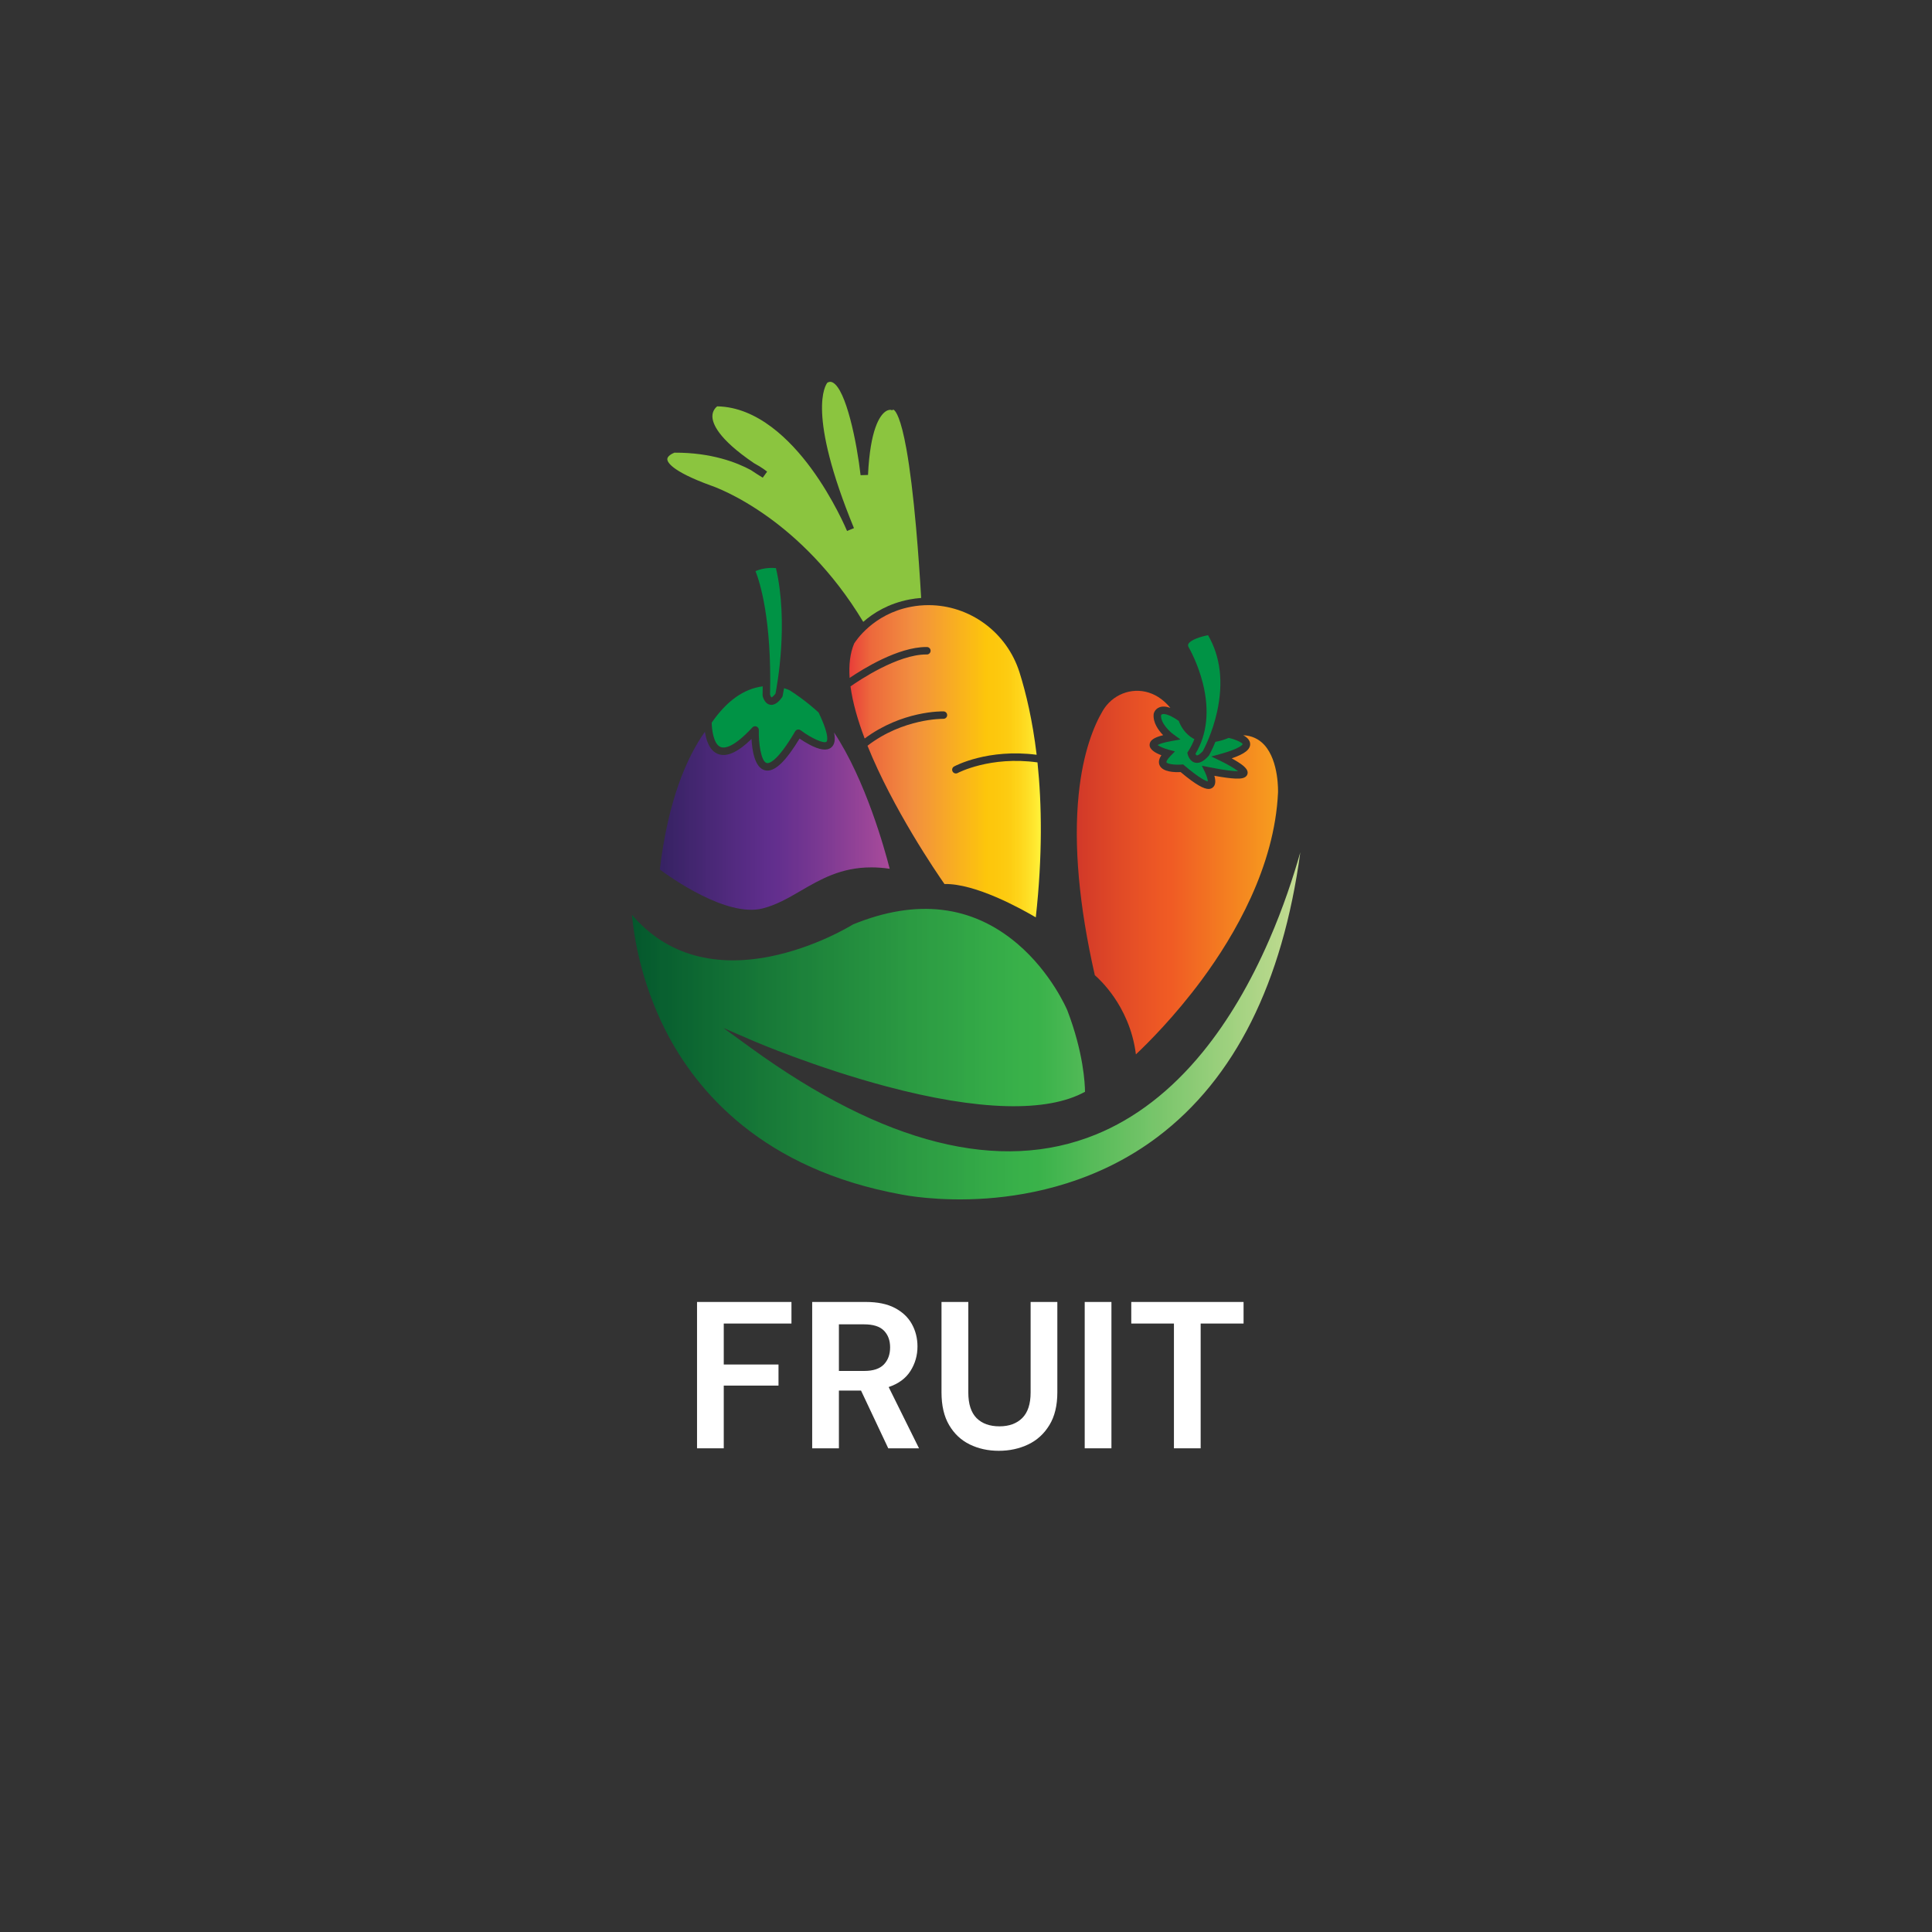 <svg xmlns="http://www.w3.org/2000/svg" xmlns:xlink="http://www.w3.org/1999/xlink" width="500" zoomAndPan="magnify" viewBox="0 0 375 375" height="500" preserveAspectRatio="xMidYMid meet" version="1.0"><rect x="0" y="0" width="375" height="375" fill="#333333" stroke="none"/><defs><g/><clipPath id="97c9c65f3b"><path d="M 122.66 165.43 L 252.391 165.43 L 252.391 232.957 L 122.66 232.957 Z M 122.66 165.43 " clip-rule="nonzero"/></clipPath><clipPath id="0e2dc7794a"><path d="M 134.871 185.453 C 139.223 186.645 144.117 186.719 149.422 185.664 C 158.082 183.949 164.859 179.867 165.586 179.422 C 177.906 174.398 188.637 175.668 197.484 183.191 C 204.027 188.758 207.055 195.848 207.168 196.109 C 210.316 204.344 210.586 210.363 210.598 211.914 C 203.227 215.977 189.922 215.625 172.066 210.875 C 158.266 207.207 146.535 202.172 146.418 202.125 L 140.406 199.527 L 145.707 203.371 C 171.555 222.125 194.098 227.793 212.695 220.215 C 220.348 217.098 227.332 211.707 233.453 204.199 C 238.332 198.215 242.676 190.879 246.367 182.391 C 249.078 176.16 251.035 170.199 252.391 165.43 C 248.938 190.82 239.652 209.367 224.719 220.652 C 213.156 229.391 200.297 231.98 191.543 232.613 C 182.035 233.301 175.176 231.891 175.109 231.879 L 175.086 231.875 C 148.066 226.996 135.219 211.867 129.195 200.035 C 124.363 190.543 123.027 181.613 122.66 177.566 C 126.016 181.496 130.117 184.145 134.871 185.453 Z M 134.871 185.453 " clip-rule="nonzero"/></clipPath><clipPath id="869c1783ff"><path d="M 134.871 185.453 C 139.223 186.645 144.117 186.719 149.422 185.664 C 158.082 183.949 164.859 179.867 165.586 179.422 C 177.906 174.398 188.637 175.668 197.484 183.191 C 204.027 188.758 207.055 195.848 207.168 196.109 C 210.316 204.344 210.586 210.363 210.598 211.914 C 203.227 215.977 189.922 215.625 172.066 210.875 C 158.266 207.207 146.535 202.172 146.418 202.125 L 140.406 199.527 L 145.707 203.371 C 171.555 222.125 194.098 227.793 212.695 220.215 C 220.348 217.098 227.332 211.707 233.453 204.199 C 238.332 198.215 242.676 190.879 246.367 182.391 C 249.078 176.16 251.035 170.199 252.391 165.43 C 248.938 190.82 239.652 209.367 224.719 220.652 C 213.156 229.391 200.297 231.98 191.543 232.613 C 182.035 233.301 175.176 231.891 175.109 231.879 L 175.086 231.875 C 148.066 226.996 135.219 211.867 129.195 200.035 C 124.363 190.543 123.027 181.613 122.66 177.566 C 126.016 181.496 130.117 184.145 134.871 185.453 " clip-rule="nonzero"/></clipPath><linearGradient x1="-0" gradientTransform="matrix(-129.728, 0, 0, 129.555, 252.388, 199.117)" y1="0" x2="1" gradientUnits="userSpaceOnUse" y2="0" id="88d91dbfe6"><stop stop-opacity="1" stop-color="rgb(76.9%, 86.299%, 57.3%)" offset="0"/><stop stop-opacity="1" stop-color="rgb(76.318%, 86.108%, 57.098%)" offset="0.004"/><stop stop-opacity="1" stop-color="rgb(75.739%, 85.919%, 56.898%)" offset="0.008"/><stop stop-opacity="1" stop-color="rgb(75.157%, 85.728%, 56.517%)" offset="0.012"/><stop stop-opacity="1" stop-color="rgb(74.576%, 85.538%, 56.137%)" offset="0.016"/><stop stop-opacity="1" stop-color="rgb(74.094%, 85.318%, 55.896%)" offset="0.02"/><stop stop-opacity="1" stop-color="rgb(73.613%, 85.1%, 55.656%)" offset="0.023"/><stop stop-opacity="1" stop-color="rgb(73.047%, 85.088%, 55.278%)" offset="0.027"/><stop stop-opacity="1" stop-color="rgb(72.481%, 85.075%, 54.9%)" offset="0.031"/><stop stop-opacity="1" stop-color="rgb(71.938%, 84.885%, 54.697%)" offset="0.035"/><stop stop-opacity="1" stop-color="rgb(71.394%, 84.694%, 54.494%)" offset="0.039"/><stop stop-opacity="1" stop-color="rgb(70.81%, 84.496%, 54.103%)" offset="0.043"/><stop stop-opacity="1" stop-color="rgb(70.226%, 84.299%, 53.712%)" offset="0.047"/><stop stop-opacity="1" stop-color="rgb(69.827%, 84.114%, 53.522%)" offset="0.051"/><stop stop-opacity="1" stop-color="rgb(69.431%, 83.931%, 53.331%)" offset="0.055"/><stop stop-opacity="1" stop-color="rgb(68.84%, 83.74%, 53.114%)" offset="0.059"/><stop stop-opacity="1" stop-color="rgb(68.25%, 83.549%, 52.899%)" offset="0.062"/><stop stop-opacity="1" stop-color="rgb(67.659%, 83.324%, 52.533%)" offset="0.066"/><stop stop-opacity="1" stop-color="rgb(67.068%, 83.099%, 52.168%)" offset="0.07"/><stop stop-opacity="1" stop-color="rgb(66.478%, 83.093%, 51.978%)" offset="0.074"/><stop stop-opacity="1" stop-color="rgb(65.887%, 83.087%, 51.787%)" offset="0.078"/><stop stop-opacity="1" stop-color="rgb(65.497%, 82.893%, 51.396%)" offset="0.082"/><stop stop-opacity="1" stop-color="rgb(65.106%, 82.7%, 51.006%)" offset="0.086"/><stop stop-opacity="1" stop-color="rgb(64.516%, 82.549%, 50.815%)" offset="0.09"/><stop stop-opacity="1" stop-color="rgb(63.925%, 82.399%, 50.624%)" offset="0.094"/><stop stop-opacity="1" stop-color="rgb(63.335%, 82.22%, 50.233%)" offset="0.098"/><stop stop-opacity="1" stop-color="rgb(62.744%, 82.043%, 49.843%)" offset="0.102"/><stop stop-opacity="1" stop-color="rgb(62.152%, 81.821%, 49.602%)" offset="0.105"/><stop stop-opacity="1" stop-color="rgb(61.562%, 81.599%, 49.362%)" offset="0.109"/><stop stop-opacity="1" stop-color="rgb(61.162%, 81.4%, 49.171%)" offset="0.113"/><stop stop-opacity="1" stop-color="rgb(60.764%, 81.2%, 48.981%)" offset="0.117"/><stop stop-opacity="1" stop-color="rgb(60.181%, 81.2%, 48.59%)" offset="0.121"/><stop stop-opacity="1" stop-color="rgb(59.599%, 81.2%, 48.199%)" offset="0.125"/><stop stop-opacity="1" stop-color="rgb(59.009%, 81%, 48%)" offset="0.129"/><stop stop-opacity="1" stop-color="rgb(58.418%, 80.8%, 47.8%)" offset="0.133"/><stop stop-opacity="1" stop-color="rgb(57.892%, 80.598%, 47.469%)" offset="0.137"/><stop stop-opacity="1" stop-color="rgb(57.365%, 80.399%, 47.137%)" offset="0.141"/><stop stop-opacity="1" stop-color="rgb(56.889%, 80.199%, 46.896%)" offset="0.145"/><stop stop-opacity="1" stop-color="rgb(56.413%, 79.999%, 46.655%)" offset="0.148"/><stop stop-opacity="1" stop-color="rgb(55.832%, 79.799%, 46.277%)" offset="0.152"/><stop stop-opacity="1" stop-color="rgb(55.251%, 79.599%, 45.9%)" offset="0.156"/><stop stop-opacity="1" stop-color="rgb(54.672%, 79.399%, 45.697%)" offset="0.16"/><stop stop-opacity="1" stop-color="rgb(54.094%, 79.199%, 45.494%)" offset="0.164"/><stop stop-opacity="1" stop-color="rgb(53.51%, 79.199%, 45.296%)" offset="0.168"/><stop stop-opacity="1" stop-color="rgb(52.925%, 79.199%, 45.099%)" offset="0.172"/><stop stop-opacity="1" stop-color="rgb(52.39%, 78.999%, 44.714%)" offset="0.176"/><stop stop-opacity="1" stop-color="rgb(51.855%, 78.799%, 44.331%)" offset="0.18"/><stop stop-opacity="1" stop-color="rgb(51.453%, 78.6%, 44.115%)" offset="0.184"/><stop stop-opacity="1" stop-color="rgb(51.05%, 78.4%, 43.9%)" offset="0.188"/><stop stop-opacity="1" stop-color="rgb(50.409%, 78.2%, 43.5%)" offset="0.191"/><stop stop-opacity="1" stop-color="rgb(49.768%, 78%, 43.1%)" offset="0.195"/><stop stop-opacity="1" stop-color="rgb(49.178%, 77.798%, 42.894%)" offset="0.199"/><stop stop-opacity="1" stop-color="rgb(48.587%, 77.599%, 42.69%)" offset="0.203"/><stop stop-opacity="1" stop-color="rgb(48.048%, 77.451%, 42.348%)" offset="0.207"/><stop stop-opacity="1" stop-color="rgb(47.511%, 77.304%, 42.006%)" offset="0.211"/><stop stop-opacity="1" stop-color="rgb(47.118%, 77.301%, 41.815%)" offset="0.215"/><stop stop-opacity="1" stop-color="rgb(46.724%, 77.299%, 41.624%)" offset="0.219"/><stop stop-opacity="1" stop-color="rgb(46.133%, 77.1%, 41.411%)" offset="0.223"/><stop stop-opacity="1" stop-color="rgb(45.543%, 76.9%, 41.199%)" offset="0.227"/><stop stop-opacity="1" stop-color="rgb(44.902%, 76.7%, 40.781%)" offset="0.23"/><stop stop-opacity="1" stop-color="rgb(44.263%, 76.5%, 40.363%)" offset="0.234"/><stop stop-opacity="1" stop-color="rgb(43.671%, 76.299%, 40.172%)" offset="0.238"/><stop stop-opacity="1" stop-color="rgb(43.08%, 76.099%, 39.981%)" offset="0.242"/><stop stop-opacity="1" stop-color="rgb(42.74%, 75.899%, 39.59%)" offset="0.246"/><stop stop-opacity="1" stop-color="rgb(42.4%, 75.699%, 39.2%)" offset="0.25"/><stop stop-opacity="1" stop-color="rgb(41.809%, 75.508%, 38.998%)" offset="0.254"/><stop stop-opacity="1" stop-color="rgb(41.219%, 75.319%, 38.799%)" offset="0.258"/><stop stop-opacity="1" stop-color="rgb(40.628%, 75.308%, 38.417%)" offset="0.262"/><stop stop-opacity="1" stop-color="rgb(40.038%, 75.299%, 38.037%)" offset="0.266"/><stop stop-opacity="1" stop-color="rgb(39.397%, 75.078%, 37.802%)" offset="0.27"/><stop stop-opacity="1" stop-color="rgb(38.756%, 74.857%, 37.567%)" offset="0.273"/><stop stop-opacity="1" stop-color="rgb(38.356%, 74.678%, 37.233%)" offset="0.277"/><stop stop-opacity="1" stop-color="rgb(37.956%, 74.5%, 36.899%)" offset="0.281"/><stop stop-opacity="1" stop-color="rgb(37.421%, 74.3%, 36.696%)" offset="0.285"/><stop stop-opacity="1" stop-color="rgb(36.887%, 74.1%, 36.493%)" offset="0.289"/><stop stop-opacity="1" stop-color="rgb(36.299%, 73.906%, 36.296%)" offset="0.293"/><stop stop-opacity="1" stop-color="rgb(35.712%, 73.712%, 36.099%)" offset="0.297"/><stop stop-opacity="1" stop-color="rgb(35.136%, 73.521%, 35.715%)" offset="0.301"/><stop stop-opacity="1" stop-color="rgb(34.563%, 73.331%, 35.33%)" offset="0.305"/><stop stop-opacity="1" stop-color="rgb(34.155%, 73.314%, 35.115%)" offset="0.309"/><stop stop-opacity="1" stop-color="rgb(33.749%, 73.299%, 34.9%)" offset="0.312"/><stop stop-opacity="1" stop-color="rgb(33.096%, 73.083%, 34.499%)" offset="0.316"/><stop stop-opacity="1" stop-color="rgb(32.445%, 72.868%, 34.099%)" offset="0.32"/><stop stop-opacity="1" stop-color="rgb(31.915%, 72.684%, 33.893%)" offset="0.324"/><stop stop-opacity="1" stop-color="rgb(31.387%, 72.499%, 33.687%)" offset="0.328"/><stop stop-opacity="1" stop-color="rgb(30.8%, 72.351%, 33.296%)" offset="0.332"/><stop stop-opacity="1" stop-color="rgb(30.212%, 72.205%, 32.906%)" offset="0.336"/><stop stop-opacity="1" stop-color="rgb(29.631%, 72.014%, 32.715%)" offset="0.34"/><stop stop-opacity="1" stop-color="rgb(29.05%, 71.825%, 32.524%)" offset="0.344"/><stop stop-opacity="1" stop-color="rgb(28.645%, 71.634%, 32.361%)" offset="0.348"/><stop stop-opacity="1" stop-color="rgb(28.242%, 71.443%, 32.199%)" offset="0.352"/><stop stop-opacity="1" stop-color="rgb(27.652%, 71.402%, 31.779%)" offset="0.355"/><stop stop-opacity="1" stop-color="rgb(27.061%, 71.362%, 31.361%)" offset="0.359"/><stop stop-opacity="1" stop-color="rgb(26.471%, 71.172%, 31.171%)" offset="0.363"/><stop stop-opacity="1" stop-color="rgb(25.88%, 70.981%, 30.98%)" offset="0.367"/><stop stop-opacity="1" stop-color="rgb(25.29%, 70.79%, 30.589%)" offset="0.371"/><stop stop-opacity="1" stop-color="rgb(24.699%, 70.599%, 30.199%)" offset="0.375"/><stop stop-opacity="1" stop-color="rgb(24.309%, 70.409%, 30.008%)" offset="0.379"/><stop stop-opacity="1" stop-color="rgb(23.918%, 70.218%, 29.819%)" offset="0.383"/><stop stop-opacity="1" stop-color="rgb(23.328%, 70.027%, 29.428%)" offset="0.387"/><stop stop-opacity="1" stop-color="rgb(22.737%, 69.836%, 29.037%)" offset="0.391"/><stop stop-opacity="1" stop-color="rgb(22.568%, 69.806%, 29.018%)" offset="0.398"/><stop stop-opacity="1" stop-color="rgb(22.392%, 69.582%, 28.993%)" offset="0.406"/><stop stop-opacity="1" stop-color="rgb(22.192%, 69.193%, 28.793%)" offset="0.422"/><stop stop-opacity="1" stop-color="rgb(21.806%, 68.806%, 28.6%)" offset="0.43"/><stop stop-opacity="1" stop-color="rgb(21.606%, 68.419%, 28.6%)" offset="0.438"/><stop stop-opacity="1" stop-color="rgb(21.391%, 68.005%, 28.4%)" offset="0.441"/><stop stop-opacity="1" stop-color="rgb(21.184%, 67.787%, 28.2%)" offset="0.445"/><stop stop-opacity="1" stop-color="rgb(20.992%, 67.639%, 28.2%)" offset="0.453"/><stop stop-opacity="1" stop-color="rgb(20.799%, 67.297%, 28.2%)" offset="0.461"/><stop stop-opacity="1" stop-color="rgb(20.605%, 66.907%, 28.006%)" offset="0.469"/><stop stop-opacity="1" stop-color="rgb(20.406%, 66.516%, 27.806%)" offset="0.477"/><stop stop-opacity="1" stop-color="rgb(20.2%, 66.09%, 27.785%)" offset="0.48"/><stop stop-opacity="1" stop-color="rgb(20%, 65.862%, 27.771%)" offset="0.484"/><stop stop-opacity="1" stop-color="rgb(19.8%, 65.671%, 27.635%)" offset="0.488"/><stop stop-opacity="1" stop-color="rgb(19.6%, 65.48%, 27.499%)" offset="0.492"/><stop stop-opacity="1" stop-color="rgb(19.6%, 65.289%, 27.499%)" offset="0.5"/><stop stop-opacity="1" stop-color="rgb(19.398%, 64.708%, 27.499%)" offset="0.504"/><stop stop-opacity="1" stop-color="rgb(19.199%, 64.317%, 27.499%)" offset="0.508"/><stop stop-opacity="1" stop-color="rgb(19.017%, 64.127%, 27.299%)" offset="0.512"/><stop stop-opacity="1" stop-color="rgb(18.837%, 63.937%, 27.1%)" offset="0.516"/><stop stop-opacity="1" stop-color="rgb(18.796%, 63.718%, 27.1%)" offset="0.52"/><stop stop-opacity="1" stop-color="rgb(18.756%, 63.499%, 27.1%)" offset="0.523"/><stop stop-opacity="1" stop-color="rgb(18.578%, 63.3%, 27.086%)" offset="0.527"/><stop stop-opacity="1" stop-color="rgb(18.399%, 63.1%, 27.074%)" offset="0.531"/><stop stop-opacity="1" stop-color="rgb(18.396%, 62.9%, 26.886%)" offset="0.535"/><stop stop-opacity="1" stop-color="rgb(18.393%, 62.7%, 26.7%)" offset="0.539"/><stop stop-opacity="1" stop-color="rgb(18.196%, 62.553%, 26.7%)" offset="0.543"/><stop stop-opacity="1" stop-color="rgb(17.999%, 62.408%, 26.7%)" offset="0.547"/><stop stop-opacity="1" stop-color="rgb(17.815%, 62.219%, 26.7%)" offset="0.555"/><stop stop-opacity="1" stop-color="rgb(17.615%, 61.815%, 26.498%)" offset="0.559"/><stop stop-opacity="1" stop-color="rgb(17.599%, 61.6%, 26.299%)" offset="0.562"/><stop stop-opacity="1" stop-color="rgb(17.448%, 61.383%, 26.299%)" offset="0.566"/><stop stop-opacity="1" stop-color="rgb(17.299%, 61.168%, 26.299%)" offset="0.57"/><stop stop-opacity="1" stop-color="rgb(17.099%, 60.977%, 26.099%)" offset="0.574"/><stop stop-opacity="1" stop-color="rgb(16.899%, 60.786%, 25.899%)" offset="0.578"/><stop stop-opacity="1" stop-color="rgb(16.899%, 60.593%, 25.899%)" offset="0.586"/><stop stop-opacity="1" stop-color="rgb(16.699%, 60.011%, 25.899%)" offset="0.59"/><stop stop-opacity="1" stop-color="rgb(16.499%, 59.624%, 25.899%)" offset="0.594"/><stop stop-opacity="1" stop-color="rgb(16.321%, 59.433%, 25.72%)" offset="0.602"/><stop stop-opacity="1" stop-color="rgb(16.101%, 59.021%, 25.52%)" offset="0.605"/><stop stop-opacity="1" stop-color="rgb(16.061%, 58.8%, 25.499%)" offset="0.609"/><stop stop-opacity="1" stop-color="rgb(15.88%, 58.589%, 25.49%)" offset="0.613"/><stop stop-opacity="1" stop-color="rgb(15.7%, 58.38%, 25.481%)" offset="0.617"/><stop stop-opacity="1" stop-color="rgb(15.5%, 58.189%, 25.29%)" offset="0.621"/><stop stop-opacity="1" stop-color="rgb(15.3%, 57.999%, 25.099%)" offset="0.625"/><stop stop-opacity="1" stop-color="rgb(15.3%, 57.799%, 25.099%)" offset="0.629"/><stop stop-opacity="1" stop-color="rgb(15.3%, 57.599%, 25.099%)" offset="0.633"/><stop stop-opacity="1" stop-color="rgb(15.099%, 57.449%, 25.099%)" offset="0.637"/><stop stop-opacity="1" stop-color="rgb(14.899%, 57.3%, 25.099%)" offset="0.641"/><stop stop-opacity="1" stop-color="rgb(14.699%, 56.898%, 24.899%)" offset="0.645"/><stop stop-opacity="1" stop-color="rgb(14.499%, 56.499%, 24.699%)" offset="0.648"/><stop stop-opacity="1" stop-color="rgb(14.487%, 56.299%, 24.699%)" offset="0.652"/><stop stop-opacity="1" stop-color="rgb(14.474%, 56.099%, 24.699%)" offset="0.656"/><stop stop-opacity="1" stop-color="rgb(14.284%, 55.896%, 24.5%)" offset="0.66"/><stop stop-opacity="1" stop-color="rgb(14.093%, 55.693%, 24.3%)" offset="0.664"/><stop stop-opacity="1" stop-color="rgb(13.896%, 55.496%, 24.3%)" offset="0.668"/><stop stop-opacity="1" stop-color="rgb(13.699%, 55.299%, 24.3%)" offset="0.672"/><stop stop-opacity="1" stop-color="rgb(13.515%, 55.099%, 24.3%)" offset="0.676"/><stop stop-opacity="1" stop-color="rgb(13.33%, 54.9%, 24.3%)" offset="0.68"/><stop stop-opacity="1" stop-color="rgb(13.315%, 54.524%, 24.1%)" offset="0.684"/><stop stop-opacity="1" stop-color="rgb(13.3%, 54.149%, 23.9%)" offset="0.688"/><stop stop-opacity="1" stop-color="rgb(13.1%, 53.923%, 23.9%)" offset="0.691"/><stop stop-opacity="1" stop-color="rgb(12.9%, 53.699%, 23.9%)" offset="0.695"/><stop stop-opacity="1" stop-color="rgb(12.7%, 53.493%, 23.698%)" offset="0.699"/><stop stop-opacity="1" stop-color="rgb(12.5%, 53.287%, 23.499%)" offset="0.703"/><stop stop-opacity="1" stop-color="rgb(12.5%, 53.093%, 23.499%)" offset="0.711"/><stop stop-opacity="1" stop-color="rgb(12.349%, 52.699%, 23.499%)" offset="0.715"/><stop stop-opacity="1" stop-color="rgb(12.199%, 52.499%, 23.499%)" offset="0.719"/><stop stop-opacity="1" stop-color="rgb(12.021%, 52.171%, 23.32%)" offset="0.723"/><stop stop-opacity="1" stop-color="rgb(11.842%, 51.843%, 23.143%)" offset="0.727"/><stop stop-opacity="1" stop-color="rgb(11.621%, 51.62%, 23.12%)" offset="0.73"/><stop stop-opacity="1" stop-color="rgb(11.4%, 51.399%, 23.099%)" offset="0.734"/><stop stop-opacity="1" stop-color="rgb(11.389%, 51.189%, 23.09%)" offset="0.738"/><stop stop-opacity="1" stop-color="rgb(11.38%, 50.98%, 23.08%)" offset="0.742"/><stop stop-opacity="1" stop-color="rgb(11.189%, 50.789%, 22.89%)" offset="0.75"/><stop stop-opacity="1" stop-color="rgb(10.808%, 50.398%, 22.699%)" offset="0.754"/><stop stop-opacity="1" stop-color="rgb(10.617%, 50.2%, 22.699%)" offset="0.758"/><stop stop-opacity="1" stop-color="rgb(10.608%, 49.818%, 22.563%)" offset="0.762"/><stop stop-opacity="1" stop-color="rgb(10.599%, 49.437%, 22.427%)" offset="0.766"/><stop stop-opacity="1" stop-color="rgb(10.376%, 49.196%, 22.414%)" offset="0.77"/><stop stop-opacity="1" stop-color="rgb(10.155%, 48.955%, 22.4%)" offset="0.773"/><stop stop-opacity="1" stop-color="rgb(9.976%, 48.764%, 22.386%)" offset="0.781"/><stop stop-opacity="1" stop-color="rgb(9.599%, 48.383%, 22.186%)" offset="0.785"/><stop stop-opacity="1" stop-color="rgb(9.399%, 48.192%, 21.999%)" offset="0.789"/><stop stop-opacity="1" stop-color="rgb(9.399%, 47.85%, 21.999%)" offset="0.793"/><stop stop-opacity="1" stop-color="rgb(9.399%, 47.508%, 21.999%)" offset="0.797"/><stop stop-opacity="1" stop-color="rgb(9.2%, 47.319%, 21.814%)" offset="0.801"/><stop stop-opacity="1" stop-color="rgb(9%, 47.13%, 21.629%)" offset="0.805"/><stop stop-opacity="1" stop-color="rgb(8.824%, 46.939%, 21.614%)" offset="0.812"/><stop stop-opacity="1" stop-color="rgb(8.423%, 46.507%, 21.582%)" offset="0.816"/><stop stop-opacity="1" stop-color="rgb(8.199%, 46.268%, 21.567%)" offset="0.82"/><stop stop-opacity="1" stop-color="rgb(8.192%, 45.883%, 21.382%)" offset="0.824"/><stop stop-opacity="1" stop-color="rgb(8.186%, 45.499%, 21.199%)" offset="0.828"/><stop stop-opacity="1" stop-color="rgb(7.993%, 45.302%, 21.199%)" offset="0.832"/><stop stop-opacity="1" stop-color="rgb(7.799%, 45.105%, 21.199%)" offset="0.836"/><stop stop-opacity="1" stop-color="rgb(7.658%, 44.902%, 21.011%)" offset="0.84"/><stop stop-opacity="1" stop-color="rgb(7.518%, 44.699%, 20.824%)" offset="0.844"/><stop stop-opacity="1" stop-color="rgb(7.33%, 44.499%, 20.811%)" offset="0.848"/><stop stop-opacity="1" stop-color="rgb(7.143%, 44.299%, 20.799%)" offset="0.852"/><stop stop-opacity="1" stop-color="rgb(7.101%, 43.9%, 20.779%)" offset="0.855"/><stop stop-opacity="1" stop-color="rgb(7.062%, 43.5%, 20.761%)" offset="0.859"/><stop stop-opacity="1" stop-color="rgb(6.88%, 43.289%, 20.58%)" offset="0.863"/><stop stop-opacity="1" stop-color="rgb(6.699%, 43.08%, 20.399%)" offset="0.867"/><stop stop-opacity="1" stop-color="rgb(6.499%, 42.889%, 20.398%)" offset="0.871"/><stop stop-opacity="1" stop-color="rgb(6.299%, 42.699%, 20.398%)" offset="0.875"/><stop stop-opacity="1" stop-color="rgb(6.108%, 42.358%, 20.198%)" offset="0.879"/><stop stop-opacity="1" stop-color="rgb(5.917%, 42.018%, 20%)" offset="0.883"/><stop stop-opacity="1" stop-color="rgb(5.908%, 41.827%, 20%)" offset="0.891"/><stop stop-opacity="1" stop-color="rgb(5.699%, 41.396%, 19.8%)" offset="0.895"/><stop stop-opacity="1" stop-color="rgb(5.499%, 41.154%, 19.6%)" offset="0.898"/><stop stop-opacity="1" stop-color="rgb(5.299%, 40.964%, 19.6%)" offset="0.902"/><stop stop-opacity="1" stop-color="rgb(5.099%, 40.773%, 19.6%)" offset="0.906"/><stop stop-opacity="1" stop-color="rgb(4.9%, 40.385%, 19.595%)" offset="0.91"/><stop stop-opacity="1" stop-color="rgb(4.7%, 39.999%, 19.592%)" offset="0.914"/><stop stop-opacity="1" stop-color="rgb(4.7%, 39.806%, 19.395%)" offset="0.918"/><stop stop-opacity="1" stop-color="rgb(4.7%, 39.612%, 19.199%)" offset="0.922"/><stop stop-opacity="1" stop-color="rgb(4.5%, 39.406%, 19.199%)" offset="0.926"/><stop stop-opacity="1" stop-color="rgb(4.3%, 39.2%, 19.199%)" offset="0.93"/><stop stop-opacity="1" stop-color="rgb(4.124%, 38.824%, 19.023%)" offset="0.934"/><stop stop-opacity="1" stop-color="rgb(3.949%, 38.449%, 18.849%)" offset="0.938"/><stop stop-opacity="1" stop-color="rgb(3.723%, 38.223%, 18.823%)" offset="0.941"/><stop stop-opacity="1" stop-color="rgb(3.499%, 37.999%, 18.799%)" offset="0.945"/><stop stop-opacity="1" stop-color="rgb(3.493%, 37.794%, 18.793%)" offset="0.949"/><stop stop-opacity="1" stop-color="rgb(3.487%, 37.59%, 18.787%)" offset="0.953"/><stop stop-opacity="1" stop-color="rgb(3.293%, 37.444%, 18.593%)" offset="0.961"/><stop stop-opacity="1" stop-color="rgb(2.899%, 36.911%, 18.399%)" offset="0.965"/><stop stop-opacity="1" stop-color="rgb(2.699%, 36.523%, 18.399%)" offset="0.969"/><stop stop-opacity="1" stop-color="rgb(2.565%, 36.333%, 18.199%)" offset="0.973"/><stop stop-opacity="1" stop-color="rgb(2.432%, 36.142%, 17.999%)" offset="0.977"/><stop stop-opacity="1" stop-color="rgb(2.396%, 35.901%, 17.999%)" offset="0.98"/><stop stop-opacity="1" stop-color="rgb(2.361%, 35.661%, 17.999%)" offset="0.984"/><stop stop-opacity="1" stop-color="rgb(2.17%, 35.28%, 17.799%)" offset="0.988"/><stop stop-opacity="1" stop-color="rgb(1.979%, 34.9%, 17.599%)" offset="0.992"/><stop stop-opacity="1" stop-color="rgb(1.788%, 34.698%, 17.599%)" offset="0.996"/><stop stop-opacity="1" stop-color="rgb(1.599%, 34.499%, 17.599%)" offset="1"/></linearGradient><clipPath id="d045f705bf"><path d="M 128.07 142.031 L 172.688 142.031 L 172.688 176.641 L 128.07 176.641 Z M 128.07 142.031 " clip-rule="nonzero"/></clipPath><clipPath id="968c7da927"><path d="M 136.824 142.031 C 137.059 143.625 137.676 145.668 139.324 146.332 C 141.004 147.012 143.152 146.062 145.867 143.438 C 145.984 145.633 146.484 148.941 148.402 149.492 C 148.586 149.543 148.773 149.57 148.969 149.57 C 150.637 149.57 152.641 147.566 155.191 143.359 C 155.656 143.676 156.324 144.105 157.051 144.496 C 159.09 145.586 160.492 145.781 161.34 145.086 C 162 144.547 162.184 143.605 161.891 142.176 C 167.992 151.371 171.711 164.797 172.688 168.625 C 171.426 168.445 170.242 168.359 169.125 168.359 C 163.238 168.359 159.277 170.664 155.418 172.906 C 152.984 174.324 150.68 175.66 147.984 176.336 C 141.004 178.078 130.074 170.262 128.07 168.766 C 129.688 155.359 133.234 147.102 136.824 142.031 Z M 136.824 142.031 " clip-rule="nonzero"/></clipPath><clipPath id="8ae92aa977"><path d="M 136.824 142.031 C 137.059 143.625 137.676 145.668 139.324 146.332 C 141.004 147.012 143.152 146.062 145.867 143.438 C 145.984 145.633 146.484 148.941 148.402 149.492 C 148.586 149.543 148.773 149.57 148.969 149.57 C 150.637 149.57 152.641 147.566 155.191 143.359 C 155.656 143.676 156.324 144.105 157.051 144.496 C 159.09 145.586 160.492 145.781 161.34 145.086 C 162 144.547 162.184 143.605 161.891 142.176 C 167.992 151.371 171.711 164.797 172.688 168.625 C 171.426 168.445 170.242 168.359 169.125 168.359 C 163.238 168.359 159.277 170.664 155.418 172.906 C 152.984 174.324 150.68 175.66 147.984 176.336 C 141.004 178.078 130.074 170.262 128.07 168.766 C 129.688 155.359 133.234 147.102 136.824 142.031 " clip-rule="nonzero"/></clipPath><linearGradient x1="-0" gradientTransform="matrix(-44.62, 0, 0, 44.56, 172.688, 159.309)" y1="0" x2="1" gradientUnits="userSpaceOnUse" y2="0" id="a1c1d93bf2"><stop stop-opacity="1" stop-color="rgb(66.299%, 29.399%, 60.799%)" offset="0"/><stop stop-opacity="1" stop-color="rgb(66.1%, 29.208%, 60.799%)" offset="0.004"/><stop stop-opacity="1" stop-color="rgb(65.9%, 29.019%, 60.799%)" offset="0.008"/><stop stop-opacity="1" stop-color="rgb(65.518%, 29.008%, 60.799%)" offset="0.012"/><stop stop-opacity="1" stop-color="rgb(65.138%, 28.999%, 60.799%)" offset="0.016"/><stop stop-opacity="1" stop-color="rgb(64.919%, 28.799%, 60.599%)" offset="0.02"/><stop stop-opacity="1" stop-color="rgb(64.699%, 28.6%, 60.399%)" offset="0.023"/><stop stop-opacity="1" stop-color="rgb(64.487%, 28.6%, 60.399%)" offset="0.027"/><stop stop-opacity="1" stop-color="rgb(64.275%, 28.6%, 60.399%)" offset="0.031"/><stop stop-opacity="1" stop-color="rgb(64.084%, 28.4%, 60.399%)" offset="0.035"/><stop stop-opacity="1" stop-color="rgb(63.895%, 28.2%, 60.399%)" offset="0.039"/><stop stop-opacity="1" stop-color="rgb(63.504%, 28.2%, 60.399%)" offset="0.043"/><stop stop-opacity="1" stop-color="rgb(63.113%, 28.2%, 60.399%)" offset="0.047"/><stop stop-opacity="1" stop-color="rgb(62.923%, 28.2%, 60.199%)" offset="0.051"/><stop stop-opacity="1" stop-color="rgb(62.732%, 28.2%, 59.999%)" offset="0.055"/><stop stop-opacity="1" stop-color="rgb(62.584%, 28%, 59.999%)" offset="0.059"/><stop stop-opacity="1" stop-color="rgb(62.437%, 27.8%, 59.999%)" offset="0.062"/><stop stop-opacity="1" stop-color="rgb(62.202%, 27.788%, 59.999%)" offset="0.066"/><stop stop-opacity="1" stop-color="rgb(61.969%, 27.777%, 59.999%)" offset="0.07"/><stop stop-opacity="1" stop-color="rgb(61.584%, 27.638%, 59.993%)" offset="0.074"/><stop stop-opacity="1" stop-color="rgb(61.2%, 27.499%, 59.988%)" offset="0.078"/><stop stop-opacity="1" stop-color="rgb(61.003%, 27.499%, 59.793%)" offset="0.082"/><stop stop-opacity="1" stop-color="rgb(60.806%, 27.499%, 59.599%)" offset="0.086"/><stop stop-opacity="1" stop-color="rgb(60.616%, 27.299%, 59.599%)" offset="0.09"/><stop stop-opacity="1" stop-color="rgb(60.425%, 27.1%, 59.599%)" offset="0.094"/><stop stop-opacity="1" stop-color="rgb(60.211%, 27.1%, 59.599%)" offset="0.098"/><stop stop-opacity="1" stop-color="rgb(59.999%, 27.1%, 59.599%)" offset="0.102"/><stop stop-opacity="1" stop-color="rgb(59.781%, 26.9%, 59.599%)" offset="0.105"/><stop stop-opacity="1" stop-color="rgb(59.563%, 26.7%, 59.599%)" offset="0.109"/><stop stop-opacity="1" stop-color="rgb(59.181%, 26.691%, 59.399%)" offset="0.113"/><stop stop-opacity="1" stop-color="rgb(58.8%, 26.682%, 59.2%)" offset="0.117"/><stop stop-opacity="1" stop-color="rgb(58.6%, 26.489%, 59.2%)" offset="0.121"/><stop stop-opacity="1" stop-color="rgb(58.4%, 26.299%, 59.2%)" offset="0.125"/><stop stop-opacity="1" stop-color="rgb(58.209%, 26.299%, 59.2%)" offset="0.133"/><stop stop-opacity="1" stop-color="rgb(57.808%, 26.099%, 59.2%)" offset="0.137"/><stop stop-opacity="1" stop-color="rgb(57.599%, 25.899%, 59.2%)" offset="0.141"/><stop stop-opacity="1" stop-color="rgb(57.428%, 25.877%, 59%)" offset="0.145"/><stop stop-opacity="1" stop-color="rgb(57.257%, 25.856%, 58.8%)" offset="0.148"/><stop stop-opacity="1" stop-color="rgb(56.877%, 25.677%, 58.8%)" offset="0.152"/><stop stop-opacity="1" stop-color="rgb(56.499%, 25.499%, 58.8%)" offset="0.156"/><stop stop-opacity="1" stop-color="rgb(56.299%, 25.496%, 58.8%)" offset="0.16"/><stop stop-opacity="1" stop-color="rgb(56.099%, 25.494%, 58.8%)" offset="0.164"/><stop stop-opacity="1" stop-color="rgb(55.905%, 25.296%, 58.8%)" offset="0.168"/><stop stop-opacity="1" stop-color="rgb(55.713%, 25.099%, 58.8%)" offset="0.172"/><stop stop-opacity="1" stop-color="rgb(55.505%, 25.099%, 58.8%)" offset="0.176"/><stop stop-opacity="1" stop-color="rgb(55.299%, 25.099%, 58.8%)" offset="0.18"/><stop stop-opacity="1" stop-color="rgb(55.099%, 24.924%, 58.6%)" offset="0.184"/><stop stop-opacity="1" stop-color="rgb(54.9%, 24.75%, 58.4%)" offset="0.188"/><stop stop-opacity="1" stop-color="rgb(54.498%, 24.724%, 58.4%)" offset="0.191"/><stop stop-opacity="1" stop-color="rgb(54.099%, 24.699%, 58.4%)" offset="0.195"/><stop stop-opacity="1" stop-color="rgb(53.899%, 24.5%, 58.4%)" offset="0.199"/><stop stop-opacity="1" stop-color="rgb(53.699%, 24.3%, 58.4%)" offset="0.203"/><stop stop-opacity="1" stop-color="rgb(53.502%, 24.3%, 58.4%)" offset="0.207"/><stop stop-opacity="1" stop-color="rgb(53.307%, 24.3%, 58.4%)" offset="0.211"/><stop stop-opacity="1" stop-color="rgb(53.102%, 24.112%, 58.212%)" offset="0.215"/><stop stop-opacity="1" stop-color="rgb(52.899%, 23.926%, 58.025%)" offset="0.219"/><stop stop-opacity="1" stop-color="rgb(52.699%, 23.912%, 58.011%)" offset="0.223"/><stop stop-opacity="1" stop-color="rgb(52.499%, 23.9%, 57.999%)" offset="0.227"/><stop stop-opacity="1" stop-color="rgb(52.33%, 23.882%, 57.999%)" offset="0.234"/><stop stop-opacity="1" stop-color="rgb(51.781%, 23.68%, 57.999%)" offset="0.238"/><stop stop-opacity="1" stop-color="rgb(51.399%, 23.499%, 57.999%)" offset="0.242"/><stop stop-opacity="1" stop-color="rgb(51.199%, 23.499%, 57.999%)" offset="0.246"/><stop stop-opacity="1" stop-color="rgb(50.999%, 23.499%, 57.999%)" offset="0.25"/><stop stop-opacity="1" stop-color="rgb(50.809%, 23.299%, 57.799%)" offset="0.254"/><stop stop-opacity="1" stop-color="rgb(50.62%, 23.099%, 57.599%)" offset="0.258"/><stop stop-opacity="1" stop-color="rgb(50.429%, 23.099%, 57.599%)" offset="0.266"/><stop stop-opacity="1" stop-color="rgb(49.997%, 22.899%, 57.599%)" offset="0.27"/><stop stop-opacity="1" stop-color="rgb(49.756%, 22.699%, 57.599%)" offset="0.273"/><stop stop-opacity="1" stop-color="rgb(49.565%, 22.699%, 57.599%)" offset="0.281"/><stop stop-opacity="1" stop-color="rgb(49.184%, 22.549%, 57.449%)" offset="0.289"/><stop stop-opacity="1" stop-color="rgb(48.604%, 22.4%, 57.3%)" offset="0.293"/><stop stop-opacity="1" stop-color="rgb(48.213%, 22.4%, 57.3%)" offset="0.297"/><stop stop-opacity="1" stop-color="rgb(48.022%, 22.215%, 57.3%)" offset="0.305"/><stop stop-opacity="1" stop-color="rgb(47.684%, 22.014%, 57.3%)" offset="0.312"/><stop stop-opacity="1" stop-color="rgb(47.318%, 21.983%, 57.3%)" offset="0.316"/><stop stop-opacity="1" stop-color="rgb(47.099%, 21.968%, 57.3%)" offset="0.32"/><stop stop-opacity="1" stop-color="rgb(46.899%, 21.783%, 57.098%)" offset="0.324"/><stop stop-opacity="1" stop-color="rgb(46.7%, 21.599%, 56.898%)" offset="0.328"/><stop stop-opacity="1" stop-color="rgb(46.503%, 21.599%, 56.898%)" offset="0.332"/><stop stop-opacity="1" stop-color="rgb(46.306%, 21.599%, 56.898%)" offset="0.336"/><stop stop-opacity="1" stop-color="rgb(46.103%, 21.411%, 56.898%)" offset="0.34"/><stop stop-opacity="1" stop-color="rgb(45.9%, 21.225%, 56.898%)" offset="0.344"/><stop stop-opacity="1" stop-color="rgb(45.699%, 21.211%, 56.898%)" offset="0.348"/><stop stop-opacity="1" stop-color="rgb(45.499%, 21.199%, 56.898%)" offset="0.352"/><stop stop-opacity="1" stop-color="rgb(45.28%, 20.999%, 56.898%)" offset="0.355"/><stop stop-opacity="1" stop-color="rgb(45.062%, 20.799%, 56.898%)" offset="0.359"/><stop stop-opacity="1" stop-color="rgb(44.872%, 20.799%, 56.699%)" offset="0.363"/><stop stop-opacity="1" stop-color="rgb(44.681%, 20.799%, 56.499%)" offset="0.367"/><stop stop-opacity="1" stop-color="rgb(44.49%, 20.799%, 56.499%)" offset="0.375"/><stop stop-opacity="1" stop-color="rgb(44.099%, 20.599%, 56.499%)" offset="0.379"/><stop stop-opacity="1" stop-color="rgb(43.9%, 20.399%, 56.499%)" offset="0.383"/><stop stop-opacity="1" stop-color="rgb(43.7%, 20.399%, 56.499%)" offset="0.387"/><stop stop-opacity="1" stop-color="rgb(43.5%, 20.399%, 56.499%)" offset="0.391"/><stop stop-opacity="1" stop-color="rgb(43.277%, 20.2%, 56.499%)" offset="0.395"/><stop stop-opacity="1" stop-color="rgb(43.056%, 20%, 56.499%)" offset="0.398"/><stop stop-opacity="1" stop-color="rgb(42.873%, 20%, 56.299%)" offset="0.402"/><stop stop-opacity="1" stop-color="rgb(42.69%, 20%, 56.099%)" offset="0.406"/><stop stop-opacity="1" stop-color="rgb(42.543%, 19.998%, 56.099%)" offset="0.414"/><stop stop-opacity="1" stop-color="rgb(42.201%, 19.801%, 56.099%)" offset="0.422"/><stop stop-opacity="1" stop-color="rgb(41.811%, 19.603%, 56.099%)" offset="0.43"/><stop stop-opacity="1" stop-color="rgb(41.42%, 19.6%, 56.099%)" offset="0.438"/><stop stop-opacity="1" stop-color="rgb(41.003%, 19.398%, 56.091%)" offset="0.441"/><stop stop-opacity="1" stop-color="rgb(40.784%, 19.199%, 56.084%)" offset="0.445"/><stop stop-opacity="1" stop-color="rgb(40.588%, 19.199%, 55.891%)" offset="0.453"/><stop stop-opacity="1" stop-color="rgb(40.198%, 19.199%, 55.699%)" offset="0.461"/><stop stop-opacity="1" stop-color="rgb(39.807%, 19.005%, 55.699%)" offset="0.469"/><stop stop-opacity="1" stop-color="rgb(39.606%, 18.805%, 55.699%)" offset="0.477"/><stop stop-opacity="1" stop-color="rgb(39.389%, 18.599%, 55.699%)" offset="0.48"/><stop stop-opacity="1" stop-color="rgb(39.18%, 18.399%, 55.699%)" offset="0.484"/><stop stop-opacity="1" stop-color="rgb(38.985%, 18.399%, 55.695%)" offset="0.492"/><stop stop-opacity="1" stop-color="rgb(38.594%, 18.399%, 55.495%)" offset="0.5"/><stop stop-opacity="1" stop-color="rgb(38.203%, 18.399%, 55.299%)" offset="0.508"/><stop stop-opacity="1" stop-color="rgb(38.004%, 18.208%, 55.299%)" offset="0.516"/><stop stop-opacity="1" stop-color="rgb(37.79%, 18.008%, 55.289%)" offset="0.52"/><stop stop-opacity="1" stop-color="rgb(37.582%, 17.999%, 55.278%)" offset="0.523"/><stop stop-opacity="1" stop-color="rgb(37.44%, 17.999%, 55.089%)" offset="0.531"/><stop stop-opacity="1" stop-color="rgb(37.297%, 17.998%, 54.898%)" offset="0.539"/><stop stop-opacity="1" stop-color="rgb(37.102%, 17.801%, 54.701%)" offset="0.547"/><stop stop-opacity="1" stop-color="rgb(36.711%, 17.603%, 54.311%)" offset="0.555"/><stop stop-opacity="1" stop-color="rgb(36.507%, 17.599%, 54.106%)" offset="0.562"/><stop stop-opacity="1" stop-color="rgb(36.292%, 17.599%, 53.891%)" offset="0.566"/><stop stop-opacity="1" stop-color="rgb(36.084%, 17.599%, 53.683%)" offset="0.57"/><stop stop-opacity="1" stop-color="rgb(35.889%, 17.596%, 53.488%)" offset="0.578"/><stop stop-opacity="1" stop-color="rgb(35.498%, 17.448%, 53.098%)" offset="0.586"/><stop stop-opacity="1" stop-color="rgb(35.301%, 17.3%, 52.901%)" offset="0.594"/><stop stop-opacity="1" stop-color="rgb(35.11%, 17.299%, 52.71%)" offset="0.602"/><stop stop-opacity="1" stop-color="rgb(34.709%, 17.299%, 52.359%)" offset="0.605"/><stop stop-opacity="1" stop-color="rgb(34.499%, 17.299%, 52.199%)" offset="0.609"/><stop stop-opacity="1" stop-color="rgb(34.494%, 17.294%, 52.194%)" offset="0.617"/><stop stop-opacity="1" stop-color="rgb(34.294%, 17.094%, 51.994%)" offset="0.625"/><stop stop-opacity="1" stop-color="rgb(33.904%, 16.899%, 51.604%)" offset="0.633"/><stop stop-opacity="1" stop-color="rgb(33.704%, 16.899%, 51.404%)" offset="0.641"/><stop stop-opacity="1" stop-color="rgb(33.488%, 16.899%, 51.189%)" offset="0.645"/><stop stop-opacity="1" stop-color="rgb(33.278%, 16.899%, 50.978%)" offset="0.648"/><stop stop-opacity="1" stop-color="rgb(33.083%, 16.893%, 50.783%)" offset="0.656"/><stop stop-opacity="1" stop-color="rgb(32.693%, 16.693%, 50.394%)" offset="0.672"/><stop stop-opacity="1" stop-color="rgb(32.355%, 16.499%, 50.008%)" offset="0.68"/><stop stop-opacity="1" stop-color="rgb(32.018%, 16.499%, 49.62%)" offset="0.688"/><stop stop-opacity="1" stop-color="rgb(31.804%, 16.499%, 49.403%)" offset="0.695"/><stop stop-opacity="1" stop-color="rgb(31.589%, 16.496%, 49.188%)" offset="0.703"/><stop stop-opacity="1" stop-color="rgb(31.198%, 16.298%, 48.798%)" offset="0.711"/><stop stop-opacity="1" stop-color="rgb(31.001%, 16.101%, 48.601%)" offset="0.719"/><stop stop-opacity="1" stop-color="rgb(30.811%, 16.1%, 48.41%)" offset="0.727"/><stop stop-opacity="1" stop-color="rgb(30.4%, 16.1%, 48.003%)" offset="0.73"/><stop stop-opacity="1" stop-color="rgb(30.18%, 16.1%, 47.786%)" offset="0.734"/><stop stop-opacity="1" stop-color="rgb(29.99%, 16.095%, 47.643%)" offset="0.742"/><stop stop-opacity="1" stop-color="rgb(29.799%, 15.895%, 47.499%)" offset="0.75"/><stop stop-opacity="1" stop-color="rgb(29.604%, 15.7%, 47.304%)" offset="0.758"/><stop stop-opacity="1" stop-color="rgb(29.213%, 15.7%, 46.913%)" offset="0.766"/><stop stop-opacity="1" stop-color="rgb(28.998%, 15.7%, 46.698%)" offset="0.773"/><stop stop-opacity="1" stop-color="rgb(28.783%, 15.692%, 46.483%)" offset="0.781"/><stop stop-opacity="1" stop-color="rgb(28.394%, 15.492%, 46.094%)" offset="0.797"/><stop stop-opacity="1" stop-color="rgb(28.008%, 15.3%, 45.708%)" offset="0.805"/><stop stop-opacity="1" stop-color="rgb(27.666%, 15.3%, 45.32%)" offset="0.812"/><stop stop-opacity="1" stop-color="rgb(27.309%, 15.291%, 44.911%)" offset="0.816"/><stop stop-opacity="1" stop-color="rgb(27.1%, 15.283%, 44.699%)" offset="0.82"/><stop stop-opacity="1" stop-color="rgb(27.097%, 15.091%, 44.696%)" offset="0.828"/><stop stop-opacity="1" stop-color="rgb(26.898%, 14.899%, 44.498%)" offset="0.836"/><stop stop-opacity="1" stop-color="rgb(26.508%, 14.899%, 44.107%)" offset="0.844"/><stop stop-opacity="1" stop-color="rgb(26.305%, 14.899%, 43.906%)" offset="0.852"/><stop stop-opacity="1" stop-color="rgb(26.089%, 14.89%, 43.689%)" offset="0.855"/><stop stop-opacity="1" stop-color="rgb(25.88%, 14.88%, 43.48%)" offset="0.859"/><stop stop-opacity="1" stop-color="rgb(25.69%, 14.69%, 43.289%)" offset="0.875"/><stop stop-opacity="1" stop-color="rgb(25.304%, 14.499%, 42.905%)" offset="0.883"/><stop stop-opacity="1" stop-color="rgb(24.913%, 14.499%, 42.561%)" offset="0.891"/><stop stop-opacity="1" stop-color="rgb(24.509%, 14.488%, 42.206%)" offset="0.895"/><stop stop-opacity="1" stop-color="rgb(24.3%, 14.478%, 42%)" offset="0.898"/><stop stop-opacity="1" stop-color="rgb(24.294%, 14.288%, 41.992%)" offset="0.906"/><stop stop-opacity="1" stop-color="rgb(24.092%, 14.099%, 41.791%)" offset="0.914"/><stop stop-opacity="1" stop-color="rgb(23.701%, 14.099%, 41.4%)" offset="0.922"/><stop stop-opacity="1" stop-color="rgb(23.315%, 14.099%, 41.014%)" offset="0.938"/><stop stop-opacity="1" stop-color="rgb(22.911%, 13.899%, 40.611%)" offset="0.941"/><stop stop-opacity="1" stop-color="rgb(22.699%, 13.699%, 40.399%)" offset="0.945"/><stop stop-opacity="1" stop-color="rgb(22.696%, 13.699%, 40.396%)" offset="0.953"/><stop stop-opacity="1" stop-color="rgb(22.548%, 13.699%, 40.198%)" offset="0.961"/><stop stop-opacity="1" stop-color="rgb(22.206%, 13.699%, 39.807%)" offset="0.969"/><stop stop-opacity="1" stop-color="rgb(21.817%, 13.699%, 39.417%)" offset="0.977"/><stop stop-opacity="1" stop-color="rgb(21.6%, 13.499%, 39.2%)" offset="0.98"/><stop stop-opacity="1" stop-color="rgb(21.581%, 13.3%, 39.18%)" offset="0.984"/><stop stop-opacity="1" stop-color="rgb(21.385%, 13.3%, 38.985%)" offset="0.992"/><stop stop-opacity="1" stop-color="rgb(20.995%, 13.3%, 38.594%)" offset="1"/></linearGradient><clipPath id="b8b72ee6a5"><path d="M 164.742 117.457 L 202.184 117.457 L 202.184 178.062 L 164.742 178.062 Z M 164.742 117.457 " clip-rule="nonzero"/></clipPath><clipPath id="136ad6796e"><path d="M 197.898 130.543 C 199.16 134.559 200.418 139.852 201.211 146.5 C 191.758 145.277 185.457 148.625 185.188 148.773 C 184.836 148.961 184.707 149.402 184.898 149.75 C 185.027 149.992 185.277 150.129 185.535 150.129 C 185.652 150.129 185.77 150.102 185.879 150.043 C 185.941 150.008 192.215 146.699 201.375 147.984 C 202.223 156.07 202.371 166.051 201.047 178.062 C 198.109 176.328 189.312 171.461 183.32 171.586 C 181.828 169.453 173.309 157.004 168.379 144.746 C 175.316 139.41 183.023 139.52 183.105 139.523 L 183.121 139.523 C 183.512 139.523 183.836 139.215 183.844 138.82 C 183.855 138.418 183.539 138.09 183.137 138.078 C 182.801 138.07 175.086 137.941 167.832 143.344 C 166.504 139.84 165.504 136.387 165.082 133.23 C 166.742 132.062 174.242 127.031 179.762 127.031 L 179.895 127.031 L 179.906 127.035 C 180.301 127.035 180.625 126.715 180.629 126.32 C 180.637 125.922 180.316 125.59 179.918 125.586 L 179.766 125.586 C 174.324 125.586 167.484 129.844 164.914 131.582 C 164.742 129.09 164.984 126.824 165.785 124.918 C 166.07 124.453 169.465 119.184 176.777 117.785 C 177.93 117.562 179.082 117.457 180.223 117.457 C 188.156 117.457 195.414 122.645 197.898 130.543 Z M 197.898 130.543 " clip-rule="nonzero"/></clipPath><clipPath id="4d2a79dccc"><path d="M 197.898 130.543 C 199.16 134.559 200.418 139.852 201.211 146.5 C 191.758 145.277 185.457 148.625 185.188 148.773 C 184.836 148.961 184.707 149.402 184.898 149.75 C 185.027 149.992 185.277 150.129 185.535 150.129 C 185.652 150.129 185.77 150.102 185.879 150.043 C 185.941 150.008 192.215 146.699 201.375 147.984 C 202.223 156.07 202.371 166.051 201.047 178.062 C 198.109 176.328 189.312 171.461 183.32 171.586 C 181.828 169.453 173.309 157.004 168.379 144.746 C 175.316 139.41 183.023 139.52 183.105 139.523 L 183.121 139.523 C 183.512 139.523 183.836 139.215 183.844 138.82 C 183.855 138.418 183.539 138.09 183.137 138.078 C 182.801 138.07 175.086 137.941 167.832 143.344 C 166.504 139.84 165.504 136.387 165.082 133.23 C 166.742 132.062 174.242 127.031 179.762 127.031 L 179.895 127.031 L 179.906 127.035 C 180.301 127.035 180.625 126.715 180.629 126.32 C 180.637 125.922 180.316 125.59 179.918 125.586 L 179.766 125.586 C 174.324 125.586 167.484 129.844 164.914 131.582 C 164.742 129.09 164.984 126.824 165.785 124.918 C 166.07 124.453 169.465 119.184 176.777 117.785 C 177.93 117.562 179.082 117.457 180.223 117.457 C 188.156 117.457 195.414 122.645 197.898 130.543 " clip-rule="nonzero"/></clipPath><linearGradient x1="-0.004" gradientTransform="matrix(-37.164, 0, 0, 37.114, 202.027, 147.761)" y1="0" x2="1.003" gradientUnits="userSpaceOnUse" y2="0" id="5830f3632c"><stop stop-opacity="1" stop-color="rgb(100%, 94.899%, 22.699%)" offset="0"/><stop stop-opacity="1" stop-color="rgb(100%, 94.676%, 22.525%)" offset="0.004"/><stop stop-opacity="1" stop-color="rgb(100%, 94.453%, 22.353%)" offset="0.008"/><stop stop-opacity="1" stop-color="rgb(100%, 94.043%, 21.759%)" offset="0.012"/><stop stop-opacity="1" stop-color="rgb(100%, 93.634%, 21.167%)" offset="0.016"/><stop stop-opacity="1" stop-color="rgb(100%, 93.028%, 20.68%)" offset="0.02"/><stop stop-opacity="1" stop-color="rgb(100%, 92.422%, 20.195%)" offset="0.023"/><stop stop-opacity="1" stop-color="rgb(100%, 92.07%, 19.656%)" offset="0.027"/><stop stop-opacity="1" stop-color="rgb(100%, 91.719%, 19.119%)" offset="0.031"/><stop stop-opacity="1" stop-color="rgb(99.971%, 91.13%, 18.73%)" offset="0.035"/><stop stop-opacity="1" stop-color="rgb(99.942%, 90.541%, 18.341%)" offset="0.039"/><stop stop-opacity="1" stop-color="rgb(99.77%, 90.152%, 17.802%)" offset="0.043"/><stop stop-opacity="1" stop-color="rgb(99.599%, 89.764%, 17.264%)" offset="0.047"/><stop stop-opacity="1" stop-color="rgb(99.599%, 89.375%, 16.875%)" offset="0.051"/><stop stop-opacity="1" stop-color="rgb(99.599%, 88.986%, 16.486%)" offset="0.055"/><stop stop-opacity="1" stop-color="rgb(99.599%, 88.547%, 16.046%)" offset="0.059"/><stop stop-opacity="1" stop-color="rgb(99.599%, 88.109%, 15.608%)" offset="0.062"/><stop stop-opacity="1" stop-color="rgb(99.599%, 87.77%, 15.219%)" offset="0.066"/><stop stop-opacity="1" stop-color="rgb(99.599%, 87.431%, 14.83%)" offset="0.07"/><stop stop-opacity="1" stop-color="rgb(99.599%, 87.042%, 14.441%)" offset="0.074"/><stop stop-opacity="1" stop-color="rgb(99.599%, 86.653%, 14.053%)" offset="0.078"/><stop stop-opacity="1" stop-color="rgb(99.599%, 86.264%, 13.664%)" offset="0.082"/><stop stop-opacity="1" stop-color="rgb(99.599%, 85.875%, 13.275%)" offset="0.086"/><stop stop-opacity="1" stop-color="rgb(99.599%, 85.686%, 12.886%)" offset="0.09"/><stop stop-opacity="1" stop-color="rgb(99.599%, 85.498%, 12.498%)" offset="0.094"/><stop stop-opacity="1" stop-color="rgb(99.599%, 85.059%, 12.109%)" offset="0.098"/><stop stop-opacity="1" stop-color="rgb(99.599%, 84.619%, 11.72%)" offset="0.102"/><stop stop-opacity="1" stop-color="rgb(99.599%, 84.259%, 11.359%)" offset="0.105"/><stop stop-opacity="1" stop-color="rgb(99.599%, 83.899%, 10.999%)" offset="0.109"/><stop stop-opacity="1" stop-color="rgb(99.599%, 83.681%, 10.78%)" offset="0.113"/><stop stop-opacity="1" stop-color="rgb(99.599%, 83.464%, 10.564%)" offset="0.117"/><stop stop-opacity="1" stop-color="rgb(99.599%, 83.081%, 10.181%)" offset="0.121"/><stop stop-opacity="1" stop-color="rgb(99.599%, 82.7%, 9.799%)" offset="0.125"/><stop stop-opacity="1" stop-color="rgb(99.599%, 82.553%, 9.604%)" offset="0.133"/><stop stop-opacity="1" stop-color="rgb(99.414%, 82.202%, 9.019%)" offset="0.137"/><stop stop-opacity="1" stop-color="rgb(99.231%, 81.999%, 8.63%)" offset="0.141"/><stop stop-opacity="1" stop-color="rgb(99.214%, 81.775%, 8.414%)" offset="0.145"/><stop stop-opacity="1" stop-color="rgb(99.199%, 81.552%, 8.199%)" offset="0.148"/><stop stop-opacity="1" stop-color="rgb(99.199%, 81.175%, 7.99%)" offset="0.152"/><stop stop-opacity="1" stop-color="rgb(99.199%, 80.8%, 7.78%)" offset="0.156"/><stop stop-opacity="1" stop-color="rgb(99.199%, 80.598%, 7.639%)" offset="0.16"/><stop stop-opacity="1" stop-color="rgb(99.199%, 80.399%, 7.497%)" offset="0.164"/><stop stop-opacity="1" stop-color="rgb(99.199%, 80.209%, 7.298%)" offset="0.168"/><stop stop-opacity="1" stop-color="rgb(99.199%, 80.02%, 7.1%)" offset="0.172"/><stop stop-opacity="1" stop-color="rgb(99.199%, 79.919%, 6.898%)" offset="0.176"/><stop stop-opacity="1" stop-color="rgb(99.199%, 79.82%, 6.699%)" offset="0.18"/><stop stop-opacity="1" stop-color="rgb(99.199%, 79.709%, 6.602%)" offset="0.188"/><stop stop-opacity="1" stop-color="rgb(99.199%, 79.495%, 6.3%)" offset="0.191"/><stop stop-opacity="1" stop-color="rgb(99.199%, 79.393%, 6.093%)" offset="0.195"/><stop stop-opacity="1" stop-color="rgb(99.199%, 79.198%, 5.898%)" offset="0.203"/><stop stop-opacity="1" stop-color="rgb(99.199%, 78.815%, 5.515%)" offset="0.219"/><stop stop-opacity="1" stop-color="rgb(99.199%, 78.462%, 5.162%)" offset="0.234"/><stop stop-opacity="1" stop-color="rgb(99.199%, 78.125%, 4.825%)" offset="0.25"/><stop stop-opacity="1" stop-color="rgb(99.199%, 77.776%, 4.475%)" offset="0.281"/><stop stop-opacity="1" stop-color="rgb(99.199%, 77.469%, 4.472%)" offset="0.289"/><stop stop-opacity="1" stop-color="rgb(99.199%, 77.156%, 4.834%)" offset="0.297"/><stop stop-opacity="1" stop-color="rgb(98.999%, 76.736%, 5.212%)" offset="0.301"/><stop stop-opacity="1" stop-color="rgb(98.799%, 76.5%, 5.402%)" offset="0.305"/><stop stop-opacity="1" stop-color="rgb(98.799%, 76.299%, 5.65%)" offset="0.309"/><stop stop-opacity="1" stop-color="rgb(98.799%, 76.099%, 5.899%)" offset="0.312"/><stop stop-opacity="1" stop-color="rgb(98.799%, 75.899%, 6.099%)" offset="0.316"/><stop stop-opacity="1" stop-color="rgb(98.799%, 75.699%, 6.299%)" offset="0.32"/><stop stop-opacity="1" stop-color="rgb(98.799%, 75.331%, 6.499%)" offset="0.324"/><stop stop-opacity="1" stop-color="rgb(98.799%, 74.963%, 6.699%)" offset="0.328"/><stop stop-opacity="1" stop-color="rgb(98.642%, 74.774%, 6.898%)" offset="0.332"/><stop stop-opacity="1" stop-color="rgb(98.486%, 74.586%, 7.1%)" offset="0.336"/><stop stop-opacity="1" stop-color="rgb(98.442%, 74.397%, 7.3%)" offset="0.34"/><stop stop-opacity="1" stop-color="rgb(98.399%, 74.208%, 7.5%)" offset="0.344"/><stop stop-opacity="1" stop-color="rgb(98.399%, 73.975%, 7.649%)" offset="0.348"/><stop stop-opacity="1" stop-color="rgb(98.399%, 73.741%, 7.799%)" offset="0.352"/><stop stop-opacity="1" stop-color="rgb(98.399%, 73.547%, 7.999%)" offset="0.355"/><stop stop-opacity="1" stop-color="rgb(98.399%, 73.354%, 8.199%)" offset="0.359"/><stop stop-opacity="1" stop-color="rgb(98.399%, 73.126%, 8.398%)" offset="0.363"/><stop stop-opacity="1" stop-color="rgb(98.399%, 72.899%, 8.6%)" offset="0.367"/><stop stop-opacity="1" stop-color="rgb(98.199%, 72.699%, 8.951%)" offset="0.371"/><stop stop-opacity="1" stop-color="rgb(98%, 72.499%, 9.302%)" offset="0.375"/><stop stop-opacity="1" stop-color="rgb(98%, 72.348%, 9.489%)" offset="0.383"/><stop stop-opacity="1" stop-color="rgb(98%, 71.87%, 9.868%)" offset="0.387"/><stop stop-opacity="1" stop-color="rgb(98%, 71.542%, 10.057%)" offset="0.391"/><stop stop-opacity="1" stop-color="rgb(98%, 71.303%, 10.295%)" offset="0.395"/><stop stop-opacity="1" stop-color="rgb(98%, 71.065%, 10.535%)" offset="0.398"/><stop stop-opacity="1" stop-color="rgb(97.842%, 70.876%, 10.722%)" offset="0.406"/><stop stop-opacity="1" stop-color="rgb(97.643%, 70.497%, 11.101%)" offset="0.414"/><stop stop-opacity="1" stop-color="rgb(97.6%, 70.119%, 11.479%)" offset="0.422"/><stop stop-opacity="1" stop-color="rgb(97.6%, 69.664%, 11.856%)" offset="0.426"/><stop stop-opacity="1" stop-color="rgb(97.6%, 69.398%, 12.045%)" offset="0.43"/><stop stop-opacity="1" stop-color="rgb(97.6%, 69.199%, 12.234%)" offset="0.434"/><stop stop-opacity="1" stop-color="rgb(97.6%, 68.999%, 12.424%)" offset="0.438"/><stop stop-opacity="1" stop-color="rgb(97.449%, 68.799%, 12.662%)" offset="0.441"/><stop stop-opacity="1" stop-color="rgb(97.299%, 68.599%, 12.9%)" offset="0.445"/><stop stop-opacity="1" stop-color="rgb(97.299%, 68.399%, 13.1%)" offset="0.449"/><stop stop-opacity="1" stop-color="rgb(97.299%, 68.199%, 13.3%)" offset="0.453"/><stop stop-opacity="1" stop-color="rgb(97.299%, 67.902%, 13.499%)" offset="0.457"/><stop stop-opacity="1" stop-color="rgb(97.299%, 67.606%, 13.699%)" offset="0.461"/><stop stop-opacity="1" stop-color="rgb(97.299%, 67.435%, 13.899%)" offset="0.465"/><stop stop-opacity="1" stop-color="rgb(97.299%, 67.264%, 14.099%)" offset="0.469"/><stop stop-opacity="1" stop-color="rgb(97.157%, 67.039%, 14.299%)" offset="0.473"/><stop stop-opacity="1" stop-color="rgb(97.015%, 66.815%, 14.499%)" offset="0.477"/><stop stop-opacity="1" stop-color="rgb(96.957%, 66.612%, 14.699%)" offset="0.48"/><stop stop-opacity="1" stop-color="rgb(96.899%, 66.409%, 14.899%)" offset="0.484"/><stop stop-opacity="1" stop-color="rgb(96.899%, 66.154%, 15.099%)" offset="0.488"/><stop stop-opacity="1" stop-color="rgb(96.899%, 65.9%, 15.3%)" offset="0.492"/><stop stop-opacity="1" stop-color="rgb(96.899%, 65.7%, 15.622%)" offset="0.496"/><stop stop-opacity="1" stop-color="rgb(96.899%, 65.5%, 15.945%)" offset="0.5"/><stop stop-opacity="1" stop-color="rgb(96.899%, 65.298%, 16.135%)" offset="0.504"/><stop stop-opacity="1" stop-color="rgb(96.899%, 65.099%, 16.324%)" offset="0.508"/><stop stop-opacity="1" stop-color="rgb(96.7%, 64.899%, 16.512%)" offset="0.512"/><stop stop-opacity="1" stop-color="rgb(96.5%, 64.699%, 16.701%)" offset="0.516"/><stop stop-opacity="1" stop-color="rgb(96.5%, 64.359%, 16.939%)" offset="0.52"/><stop stop-opacity="1" stop-color="rgb(96.5%, 64.02%, 17.178%)" offset="0.523"/><stop stop-opacity="1" stop-color="rgb(96.5%, 63.831%, 17.336%)" offset="0.531"/><stop stop-opacity="1" stop-color="rgb(96.5%, 63.452%, 17.664%)" offset="0.539"/><stop stop-opacity="1" stop-color="rgb(96.393%, 63.075%, 18.022%)" offset="0.547"/><stop stop-opacity="1" stop-color="rgb(96.193%, 62.642%, 18.401%)" offset="0.551"/><stop stop-opacity="1" stop-color="rgb(96.1%, 62.399%, 18.59%)" offset="0.555"/><stop stop-opacity="1" stop-color="rgb(96.1%, 62.199%, 18.806%)" offset="0.559"/><stop stop-opacity="1" stop-color="rgb(96.1%, 62%, 19.023%)" offset="0.562"/><stop stop-opacity="1" stop-color="rgb(96.1%, 61.8%, 19.312%)" offset="0.566"/><stop stop-opacity="1" stop-color="rgb(96.1%, 61.6%, 19.6%)" offset="0.57"/><stop stop-opacity="1" stop-color="rgb(96.1%, 61.4%, 19.8%)" offset="0.574"/><stop stop-opacity="1" stop-color="rgb(96.1%, 61.2%, 20%)" offset="0.578"/><stop stop-opacity="1" stop-color="rgb(95.898%, 60.898%, 20.2%)" offset="0.582"/><stop stop-opacity="1" stop-color="rgb(95.699%, 60.597%, 20.399%)" offset="0.586"/><stop stop-opacity="1" stop-color="rgb(95.699%, 60.408%, 20.599%)" offset="0.59"/><stop stop-opacity="1" stop-color="rgb(95.699%, 60.22%, 20.799%)" offset="0.594"/><stop stop-opacity="1" stop-color="rgb(95.699%, 60.005%, 20.999%)" offset="0.598"/><stop stop-opacity="1" stop-color="rgb(95.699%, 59.79%, 21.199%)" offset="0.602"/><stop stop-opacity="1" stop-color="rgb(95.699%, 59.576%, 21.399%)" offset="0.605"/><stop stop-opacity="1" stop-color="rgb(95.699%, 59.364%, 21.599%)" offset="0.609"/><stop stop-opacity="1" stop-color="rgb(95.499%, 59.175%, 21.799%)" offset="0.613"/><stop stop-opacity="1" stop-color="rgb(95.299%, 58.986%, 21.999%)" offset="0.617"/><stop stop-opacity="1" stop-color="rgb(95.299%, 58.693%, 22.198%)" offset="0.621"/><stop stop-opacity="1" stop-color="rgb(95.299%, 58.4%, 22.4%)" offset="0.625"/><stop stop-opacity="1" stop-color="rgb(95.299%, 58.199%, 22.633%)" offset="0.629"/><stop stop-opacity="1" stop-color="rgb(95.299%, 57.999%, 22.867%)" offset="0.633"/><stop stop-opacity="1" stop-color="rgb(95.299%, 57.799%, 23.056%)" offset="0.637"/><stop stop-opacity="1" stop-color="rgb(95.299%, 57.599%, 23.245%)" offset="0.641"/><stop stop-opacity="1" stop-color="rgb(95.187%, 57.336%, 23.483%)" offset="0.645"/><stop stop-opacity="1" stop-color="rgb(95.076%, 57.075%, 23.723%)" offset="0.648"/><stop stop-opacity="1" stop-color="rgb(94.987%, 56.886%, 23.912%)" offset="0.656"/><stop stop-opacity="1" stop-color="rgb(94.899%, 56.508%, 24.289%)" offset="0.664"/><stop stop-opacity="1" stop-color="rgb(94.899%, 56.131%, 24.588%)" offset="0.672"/><stop stop-opacity="1" stop-color="rgb(94.899%, 55.62%, 24.699%)" offset="0.676"/><stop stop-opacity="1" stop-color="rgb(94.899%, 55.299%, 24.699%)" offset="0.68"/><stop stop-opacity="1" stop-color="rgb(94.824%, 55.023%, 24.699%)" offset="0.684"/><stop stop-opacity="1" stop-color="rgb(94.749%, 54.749%, 24.699%)" offset="0.688"/><stop stop-opacity="1" stop-color="rgb(94.624%, 54.424%, 24.699%)" offset="0.691"/><stop stop-opacity="1" stop-color="rgb(94.499%, 54.099%, 24.699%)" offset="0.695"/><stop stop-opacity="1" stop-color="rgb(94.499%, 53.815%, 24.615%)" offset="0.699"/><stop stop-opacity="1" stop-color="rgb(94.499%, 53.531%, 24.532%)" offset="0.703"/><stop stop-opacity="1" stop-color="rgb(94.499%, 53.342%, 24.416%)" offset="0.711"/><stop stop-opacity="1" stop-color="rgb(94.499%, 52.826%, 24.3%)" offset="0.715"/><stop stop-opacity="1" stop-color="rgb(94.499%, 52.499%, 24.3%)" offset="0.719"/><stop stop-opacity="1" stop-color="rgb(94.499%, 52.281%, 24.3%)" offset="0.723"/><stop stop-opacity="1" stop-color="rgb(94.499%, 52.065%, 24.3%)" offset="0.727"/><stop stop-opacity="1" stop-color="rgb(94.299%, 51.842%, 24.3%)" offset="0.73"/><stop stop-opacity="1" stop-color="rgb(94.099%, 51.62%, 24.3%)" offset="0.734"/><stop stop-opacity="1" stop-color="rgb(94.099%, 51.309%, 24.3%)" offset="0.738"/><stop stop-opacity="1" stop-color="rgb(94.099%, 50.999%, 24.3%)" offset="0.742"/><stop stop-opacity="1" stop-color="rgb(94.099%, 50.731%, 24.3%)" offset="0.746"/><stop stop-opacity="1" stop-color="rgb(94.099%, 50.464%, 24.3%)" offset="0.75"/><stop stop-opacity="1" stop-color="rgb(94.099%, 50.131%, 24.3%)" offset="0.754"/><stop stop-opacity="1" stop-color="rgb(94.099%, 49.799%, 24.3%)" offset="0.758"/><stop stop-opacity="1" stop-color="rgb(94.099%, 49.553%, 24.3%)" offset="0.762"/><stop stop-opacity="1" stop-color="rgb(94.099%, 49.309%, 24.3%)" offset="0.766"/><stop stop-opacity="1" stop-color="rgb(94.099%, 49.069%, 24.3%)" offset="0.77"/><stop stop-opacity="1" stop-color="rgb(94.099%, 48.831%, 24.3%)" offset="0.773"/><stop stop-opacity="1" stop-color="rgb(93.9%, 48.515%, 24.1%)" offset="0.777"/><stop stop-opacity="1" stop-color="rgb(93.7%, 48.199%, 23.9%)" offset="0.781"/><stop stop-opacity="1" stop-color="rgb(93.7%, 47.952%, 23.9%)" offset="0.785"/><stop stop-opacity="1" stop-color="rgb(93.7%, 47.707%, 23.9%)" offset="0.789"/><stop stop-opacity="1" stop-color="rgb(93.7%, 47.552%, 23.9%)" offset="0.797"/><stop stop-opacity="1" stop-color="rgb(93.7%, 47.049%, 23.9%)" offset="0.801"/><stop stop-opacity="1" stop-color="rgb(93.7%, 46.7%, 23.9%)" offset="0.805"/><stop stop-opacity="1" stop-color="rgb(93.7%, 46.461%, 23.9%)" offset="0.809"/><stop stop-opacity="1" stop-color="rgb(93.7%, 46.223%, 23.9%)" offset="0.812"/><stop stop-opacity="1" stop-color="rgb(93.631%, 45.993%, 23.9%)" offset="0.816"/><stop stop-opacity="1" stop-color="rgb(93.564%, 45.764%, 23.9%)" offset="0.82"/><stop stop-opacity="1" stop-color="rgb(93.431%, 45.375%, 23.9%)" offset="0.824"/><stop stop-opacity="1" stop-color="rgb(93.3%, 44.986%, 23.9%)" offset="0.828"/><stop stop-opacity="1" stop-color="rgb(93.3%, 44.797%, 23.9%)" offset="0.836"/><stop stop-opacity="1" stop-color="rgb(93.3%, 44.254%, 23.9%)" offset="0.84"/><stop stop-opacity="1" stop-color="rgb(93.3%, 43.9%, 23.9%)" offset="0.844"/><stop stop-opacity="1" stop-color="rgb(93.3%, 43.669%, 23.698%)" offset="0.848"/><stop stop-opacity="1" stop-color="rgb(93.3%, 43.439%, 23.499%)" offset="0.852"/><stop stop-opacity="1" stop-color="rgb(93.3%, 43.207%, 23.499%)" offset="0.855"/><stop stop-opacity="1" stop-color="rgb(93.3%, 42.975%, 23.499%)" offset="0.859"/><stop stop-opacity="1" stop-color="rgb(93.098%, 42.686%, 23.499%)" offset="0.863"/><stop stop-opacity="1" stop-color="rgb(92.899%, 42.4%, 23.499%)" offset="0.867"/><stop stop-opacity="1" stop-color="rgb(92.899%, 42.16%, 23.499%)" offset="0.871"/><stop stop-opacity="1" stop-color="rgb(92.899%, 41.92%, 23.499%)" offset="0.875"/><stop stop-opacity="1" stop-color="rgb(92.899%, 41.702%, 23.499%)" offset="0.879"/><stop stop-opacity="1" stop-color="rgb(92.899%, 41.486%, 23.499%)" offset="0.883"/><stop stop-opacity="1" stop-color="rgb(92.899%, 40.924%, 23.499%)" offset="0.887"/><stop stop-opacity="1" stop-color="rgb(92.899%, 40.364%, 23.499%)" offset="0.891"/><stop stop-opacity="1" stop-color="rgb(92.699%, 39.725%, 23.499%)" offset="0.895"/><stop stop-opacity="1" stop-color="rgb(92.499%, 39.087%, 23.499%)" offset="0.898"/><stop stop-opacity="1" stop-color="rgb(92.499%, 38.498%, 23.299%)" offset="0.902"/><stop stop-opacity="1" stop-color="rgb(92.499%, 37.909%, 23.099%)" offset="0.906"/><stop stop-opacity="1" stop-color="rgb(92.499%, 37.37%, 23.099%)" offset="0.91"/><stop stop-opacity="1" stop-color="rgb(92.499%, 36.832%, 23.099%)" offset="0.914"/><stop stop-opacity="1" stop-color="rgb(92.349%, 36.243%, 23.099%)" offset="0.918"/><stop stop-opacity="1" stop-color="rgb(92.2%, 35.654%, 23.099%)" offset="0.922"/><stop stop-opacity="1" stop-color="rgb(92.2%, 35.052%, 23.099%)" offset="0.926"/><stop stop-opacity="1" stop-color="rgb(92.2%, 34.451%, 23.099%)" offset="0.93"/><stop stop-opacity="1" stop-color="rgb(92.198%, 33.873%, 23.097%)" offset="0.934"/><stop stop-opacity="1" stop-color="rgb(92.197%, 33.295%, 23.097%)" offset="0.938"/><stop stop-opacity="1" stop-color="rgb(91.998%, 32.668%, 22.897%)" offset="0.941"/><stop stop-opacity="1" stop-color="rgb(91.8%, 32.04%, 22.699%)" offset="0.945"/><stop stop-opacity="1" stop-color="rgb(91.8%, 31.462%, 22.699%)" offset="0.949"/><stop stop-opacity="1" stop-color="rgb(91.8%, 30.885%, 22.699%)" offset="0.953"/><stop stop-opacity="1" stop-color="rgb(91.782%, 30.307%, 22.699%)" offset="0.957"/><stop stop-opacity="1" stop-color="rgb(91.765%, 29.73%, 22.699%)" offset="0.961"/><stop stop-opacity="1" stop-color="rgb(91.582%, 29.152%, 22.699%)" offset="0.965"/><stop stop-opacity="1" stop-color="rgb(91.399%, 28.574%, 22.699%)" offset="0.969"/><stop stop-opacity="1" stop-color="rgb(91.399%, 28.04%, 22.699%)" offset="0.973"/><stop stop-opacity="1" stop-color="rgb(91.399%, 27.507%, 22.699%)" offset="0.977"/><stop stop-opacity="1" stop-color="rgb(91.365%, 26.834%, 22.549%)" offset="0.98"/><stop stop-opacity="1" stop-color="rgb(91.331%, 26.163%, 22.4%)" offset="0.984"/><stop stop-opacity="1" stop-color="rgb(91.165%, 25.607%, 22.4%)" offset="0.988"/><stop stop-opacity="1" stop-color="rgb(90.999%, 25.053%, 22.4%)" offset="0.992"/><stop stop-opacity="1" stop-color="rgb(90.999%, 24.677%, 22.4%)" offset="0.996"/><stop stop-opacity="1" stop-color="rgb(90.999%, 24.3%, 22.4%)" offset="1"/></linearGradient><clipPath id="80ea24a611"><path d="M 209 134 L 248.293 134 L 248.293 204.652 L 209 204.652 Z M 209 134 " clip-rule="nonzero"/></clipPath><clipPath id="5fb62cf675"><path d="M 248.062 153.852 C 247.398 168.238 239.648 181.547 233.27 190.176 C 227.945 197.371 222.672 202.59 220.477 204.652 C 219.871 199.719 217.871 195.922 216.223 193.531 C 214.602 191.188 213.047 189.754 212.504 189.285 C 209.43 175.789 208.375 163.996 209.367 154.23 C 210.207 145.918 212.371 140.797 214.039 137.969 C 215.891 134.824 219.555 133.371 222.949 134.426 C 224.738 134.98 226.121 136.137 227.164 137.398 C 226.316 137.098 225.605 137.062 225.02 137.297 C 224.125 137.656 223.949 138.477 223.93 138.566 L 223.922 138.633 C 223.77 140.277 224.863 141.77 225.766 142.699 C 223.957 143.148 223.176 143.711 223.137 144.535 C 223.094 145.496 224.285 146.168 225.422 146.59 C 225.047 147.145 224.758 147.867 225.09 148.57 C 225.711 149.883 228.074 149.918 229.16 149.859 C 232.203 152.418 233.711 153.137 234.586 153.137 C 234.93 153.137 235.18 153.023 235.383 152.867 C 236.023 152.371 235.949 151.418 235.711 150.582 C 237.453 150.898 238.812 151.082 239.77 151.121 C 240.777 151.168 241.844 151.102 242.113 150.293 C 242.418 149.383 241.402 148.559 239.777 147.598 C 239.543 147.457 239.305 147.32 239.078 147.195 C 241.602 146.332 242.691 145.465 242.656 144.391 C 242.633 143.668 242.051 143.113 241.312 142.703 C 242.957 142.793 244.324 143.418 245.383 144.566 C 248.293 147.723 248.066 153.789 248.062 153.852 Z M 248.062 153.852 " clip-rule="nonzero"/></clipPath><clipPath id="7d722ec559"><path d="M 248.062 153.852 C 247.398 168.238 239.648 181.547 233.27 190.176 C 227.945 197.371 222.672 202.59 220.477 204.652 C 219.871 199.719 217.871 195.922 216.223 193.531 C 214.602 191.188 213.047 189.754 212.504 189.285 C 209.43 175.789 208.375 163.996 209.367 154.23 C 210.207 145.918 212.371 140.797 214.039 137.969 C 215.891 134.824 219.555 133.371 222.949 134.426 C 224.738 134.98 226.121 136.137 227.164 137.398 C 226.316 137.098 225.605 137.062 225.02 137.297 C 224.125 137.656 223.949 138.477 223.93 138.566 L 223.922 138.633 C 223.77 140.277 224.863 141.77 225.766 142.699 C 223.957 143.148 223.176 143.711 223.137 144.535 C 223.094 145.496 224.285 146.168 225.422 146.59 C 225.047 147.145 224.758 147.867 225.09 148.57 C 225.711 149.883 228.074 149.918 229.16 149.859 C 232.203 152.418 233.711 153.137 234.586 153.137 C 234.93 153.137 235.18 153.023 235.383 152.867 C 236.023 152.371 235.949 151.418 235.711 150.582 C 237.453 150.898 238.812 151.082 239.77 151.121 C 240.777 151.168 241.844 151.102 242.113 150.293 C 242.418 149.383 241.402 148.559 239.777 147.598 C 239.543 147.457 239.305 147.32 239.078 147.195 C 241.602 146.332 242.691 145.465 242.656 144.391 C 242.633 143.668 242.051 143.113 241.312 142.703 C 242.957 142.793 244.324 143.418 245.383 144.566 C 248.293 147.723 248.066 153.789 248.062 153.852 " clip-rule="nonzero"/></clipPath><linearGradient x1="-0.006" gradientTransform="matrix(-39.064, 0, 0, 39.012, 248.069, 169.369)" y1="0" x2="1.003" gradientUnits="userSpaceOnUse" y2="0" id="b726d20fa5"><stop stop-opacity="1" stop-color="rgb(96.899%, 62%, 11.8%)" offset="0"/><stop stop-opacity="1" stop-color="rgb(96.899%, 62%, 11.8%)" offset="0.008"/><stop stop-opacity="1" stop-color="rgb(96.899%, 61.8%, 11.8%)" offset="0.012"/><stop stop-opacity="1" stop-color="rgb(96.899%, 61.6%, 11.8%)" offset="0.016"/><stop stop-opacity="1" stop-color="rgb(96.899%, 61.382%, 11.8%)" offset="0.02"/><stop stop-opacity="1" stop-color="rgb(96.899%, 61.165%, 11.8%)" offset="0.023"/><stop stop-opacity="1" stop-color="rgb(96.899%, 60.979%, 11.8%)" offset="0.031"/><stop stop-opacity="1" stop-color="rgb(96.899%, 60.596%, 11.8%)" offset="0.035"/><stop stop-opacity="1" stop-color="rgb(96.899%, 60.399%, 11.8%)" offset="0.039"/><stop stop-opacity="1" stop-color="rgb(96.7%, 60.199%, 11.8%)" offset="0.043"/><stop stop-opacity="1" stop-color="rgb(96.5%, 59.999%, 11.8%)" offset="0.047"/><stop stop-opacity="1" stop-color="rgb(96.5%, 59.799%, 12%)" offset="0.051"/><stop stop-opacity="1" stop-color="rgb(96.5%, 59.599%, 12.199%)" offset="0.055"/><stop stop-opacity="1" stop-color="rgb(96.5%, 59.399%, 12.199%)" offset="0.059"/><stop stop-opacity="1" stop-color="rgb(96.5%, 59.2%, 12.199%)" offset="0.062"/><stop stop-opacity="1" stop-color="rgb(96.5%, 59%, 12.199%)" offset="0.066"/><stop stop-opacity="1" stop-color="rgb(96.5%, 58.8%, 12.199%)" offset="0.07"/><stop stop-opacity="1" stop-color="rgb(96.5%, 58.6%, 12.199%)" offset="0.074"/><stop stop-opacity="1" stop-color="rgb(96.5%, 58.4%, 12.199%)" offset="0.078"/><stop stop-opacity="1" stop-color="rgb(96.5%, 58.199%, 12.199%)" offset="0.082"/><stop stop-opacity="1" stop-color="rgb(96.5%, 57.999%, 12.199%)" offset="0.086"/><stop stop-opacity="1" stop-color="rgb(96.5%, 57.799%, 12.199%)" offset="0.09"/><stop stop-opacity="1" stop-color="rgb(96.5%, 57.599%, 12.199%)" offset="0.094"/><stop stop-opacity="1" stop-color="rgb(96.5%, 57.449%, 12.199%)" offset="0.102"/><stop stop-opacity="1" stop-color="rgb(96.5%, 57.098%, 12.199%)" offset="0.105"/><stop stop-opacity="1" stop-color="rgb(96.5%, 56.898%, 12.199%)" offset="0.109"/><stop stop-opacity="1" stop-color="rgb(96.358%, 56.699%, 12.199%)" offset="0.113"/><stop stop-opacity="1" stop-color="rgb(96.216%, 56.499%, 12.199%)" offset="0.117"/><stop stop-opacity="1" stop-color="rgb(96.158%, 56.299%, 12.199%)" offset="0.121"/><stop stop-opacity="1" stop-color="rgb(96.1%, 56.099%, 12.199%)" offset="0.125"/><stop stop-opacity="1" stop-color="rgb(96.1%, 55.899%, 12.199%)" offset="0.129"/><stop stop-opacity="1" stop-color="rgb(96.1%, 55.699%, 12.199%)" offset="0.133"/><stop stop-opacity="1" stop-color="rgb(96.1%, 55.499%, 12.349%)" offset="0.137"/><stop stop-opacity="1" stop-color="rgb(96.1%, 55.299%, 12.5%)" offset="0.141"/><stop stop-opacity="1" stop-color="rgb(96.1%, 55.099%, 12.5%)" offset="0.145"/><stop stop-opacity="1" stop-color="rgb(96.1%, 54.9%, 12.5%)" offset="0.148"/><stop stop-opacity="1" stop-color="rgb(96.1%, 54.7%, 12.5%)" offset="0.152"/><stop stop-opacity="1" stop-color="rgb(96.1%, 54.5%, 12.5%)" offset="0.156"/><stop stop-opacity="1" stop-color="rgb(96.1%, 54.298%, 12.5%)" offset="0.16"/><stop stop-opacity="1" stop-color="rgb(96.1%, 54.099%, 12.5%)" offset="0.164"/><stop stop-opacity="1" stop-color="rgb(96.1%, 53.899%, 12.5%)" offset="0.168"/><stop stop-opacity="1" stop-color="rgb(96.1%, 53.699%, 12.5%)" offset="0.172"/><stop stop-opacity="1" stop-color="rgb(96.1%, 53.499%, 12.5%)" offset="0.176"/><stop stop-opacity="1" stop-color="rgb(96.1%, 53.299%, 12.5%)" offset="0.18"/><stop stop-opacity="1" stop-color="rgb(96.1%, 53.099%, 12.5%)" offset="0.184"/><stop stop-opacity="1" stop-color="rgb(96.1%, 52.899%, 12.5%)" offset="0.188"/><stop stop-opacity="1" stop-color="rgb(95.898%, 52.699%, 12.5%)" offset="0.191"/><stop stop-opacity="1" stop-color="rgb(95.699%, 52.499%, 12.5%)" offset="0.195"/><stop stop-opacity="1" stop-color="rgb(95.699%, 52.348%, 12.5%)" offset="0.203"/><stop stop-opacity="1" stop-color="rgb(95.699%, 51.932%, 12.5%)" offset="0.207"/><stop stop-opacity="1" stop-color="rgb(95.699%, 51.666%, 12.5%)" offset="0.211"/><stop stop-opacity="1" stop-color="rgb(95.699%, 51.48%, 12.5%)" offset="0.219"/><stop stop-opacity="1" stop-color="rgb(95.699%, 51.109%, 12.7%)" offset="0.223"/><stop stop-opacity="1" stop-color="rgb(95.699%, 50.925%, 12.9%)" offset="0.227"/><stop stop-opacity="1" stop-color="rgb(95.699%, 50.688%, 12.9%)" offset="0.23"/><stop stop-opacity="1" stop-color="rgb(95.699%, 50.453%, 12.9%)" offset="0.234"/><stop stop-opacity="1" stop-color="rgb(95.699%, 50.267%, 12.9%)" offset="0.242"/><stop stop-opacity="1" stop-color="rgb(95.699%, 49.896%, 12.9%)" offset="0.25"/><stop stop-opacity="1" stop-color="rgb(95.699%, 49.525%, 12.9%)" offset="0.258"/><stop stop-opacity="1" stop-color="rgb(95.683%, 49.155%, 12.9%)" offset="0.266"/><stop stop-opacity="1" stop-color="rgb(95.483%, 48.784%, 12.9%)" offset="0.273"/><stop stop-opacity="1" stop-color="rgb(95.299%, 48.364%, 12.9%)" offset="0.277"/><stop stop-opacity="1" stop-color="rgb(95.299%, 48.129%, 12.9%)" offset="0.281"/><stop stop-opacity="1" stop-color="rgb(95.299%, 47.948%, 12.9%)" offset="0.289"/><stop stop-opacity="1" stop-color="rgb(95.299%, 47.627%, 12.9%)" offset="0.297"/><stop stop-opacity="1" stop-color="rgb(95.299%, 47.293%, 12.9%)" offset="0.305"/><stop stop-opacity="1" stop-color="rgb(95.299%, 46.899%, 12.9%)" offset="0.309"/><stop stop-opacity="1" stop-color="rgb(95.299%, 46.7%, 12.9%)" offset="0.312"/><stop stop-opacity="1" stop-color="rgb(95.299%, 46.486%, 13.1%)" offset="0.316"/><stop stop-opacity="1" stop-color="rgb(95.299%, 46.274%, 13.3%)" offset="0.32"/><stop stop-opacity="1" stop-color="rgb(95.299%, 46.086%, 13.3%)" offset="0.328"/><stop stop-opacity="1" stop-color="rgb(95.299%, 45.699%, 13.3%)" offset="0.332"/><stop stop-opacity="1" stop-color="rgb(95.299%, 45.499%, 13.3%)" offset="0.336"/><stop stop-opacity="1" stop-color="rgb(95.129%, 45.299%, 13.3%)" offset="0.34"/><stop stop-opacity="1" stop-color="rgb(94.962%, 45.099%, 13.3%)" offset="0.344"/><stop stop-opacity="1" stop-color="rgb(94.93%, 44.899%, 13.3%)" offset="0.348"/><stop stop-opacity="1" stop-color="rgb(94.899%, 44.699%, 13.3%)" offset="0.352"/><stop stop-opacity="1" stop-color="rgb(94.899%, 44.499%, 13.3%)" offset="0.355"/><stop stop-opacity="1" stop-color="rgb(94.899%, 44.299%, 13.3%)" offset="0.359"/><stop stop-opacity="1" stop-color="rgb(94.899%, 44.099%, 13.3%)" offset="0.363"/><stop stop-opacity="1" stop-color="rgb(94.899%, 43.9%, 13.3%)" offset="0.367"/><stop stop-opacity="1" stop-color="rgb(94.899%, 43.7%, 13.3%)" offset="0.371"/><stop stop-opacity="1" stop-color="rgb(94.899%, 43.5%, 13.3%)" offset="0.375"/><stop stop-opacity="1" stop-color="rgb(94.899%, 43.3%, 13.3%)" offset="0.379"/><stop stop-opacity="1" stop-color="rgb(94.899%, 43.1%, 13.3%)" offset="0.383"/><stop stop-opacity="1" stop-color="rgb(94.899%, 42.899%, 13.3%)" offset="0.387"/><stop stop-opacity="1" stop-color="rgb(94.899%, 42.699%, 13.3%)" offset="0.391"/><stop stop-opacity="1" stop-color="rgb(94.899%, 42.549%, 13.3%)" offset="0.398"/><stop stop-opacity="1" stop-color="rgb(94.899%, 42.2%, 13.499%)" offset="0.402"/><stop stop-opacity="1" stop-color="rgb(94.899%, 42%, 13.699%)" offset="0.406"/><stop stop-opacity="1" stop-color="rgb(94.899%, 41.798%, 13.699%)" offset="0.41"/><stop stop-opacity="1" stop-color="rgb(94.899%, 41.599%, 13.699%)" offset="0.414"/><stop stop-opacity="1" stop-color="rgb(94.699%, 41.399%, 13.699%)" offset="0.418"/><stop stop-opacity="1" stop-color="rgb(94.499%, 41.199%, 13.699%)" offset="0.422"/><stop stop-opacity="1" stop-color="rgb(94.499%, 40.999%, 13.699%)" offset="0.426"/><stop stop-opacity="1" stop-color="rgb(94.499%, 40.799%, 13.699%)" offset="0.43"/><stop stop-opacity="1" stop-color="rgb(94.499%, 40.599%, 13.699%)" offset="0.434"/><stop stop-opacity="1" stop-color="rgb(94.499%, 40.399%, 13.699%)" offset="0.438"/><stop stop-opacity="1" stop-color="rgb(94.499%, 40.199%, 13.699%)" offset="0.441"/><stop stop-opacity="1" stop-color="rgb(94.499%, 39.999%, 13.699%)" offset="0.445"/><stop stop-opacity="1" stop-color="rgb(94.499%, 39.8%, 13.699%)" offset="0.449"/><stop stop-opacity="1" stop-color="rgb(94.499%, 39.6%, 13.699%)" offset="0.453"/><stop stop-opacity="1" stop-color="rgb(94.499%, 39.4%, 13.699%)" offset="0.457"/><stop stop-opacity="1" stop-color="rgb(94.499%, 39.2%, 13.699%)" offset="0.461"/><stop stop-opacity="1" stop-color="rgb(94.499%, 38.998%, 13.699%)" offset="0.465"/><stop stop-opacity="1" stop-color="rgb(94.499%, 38.799%, 13.699%)" offset="0.469"/><stop stop-opacity="1" stop-color="rgb(94.499%, 38.599%, 13.699%)" offset="0.473"/><stop stop-opacity="1" stop-color="rgb(94.499%, 38.399%, 13.699%)" offset="0.477"/><stop stop-opacity="1" stop-color="rgb(94.499%, 38.199%, 13.699%)" offset="0.48"/><stop stop-opacity="1" stop-color="rgb(94.499%, 37.999%, 13.699%)" offset="0.484"/><stop stop-opacity="1" stop-color="rgb(94.408%, 37.799%, 13.899%)" offset="0.488"/><stop stop-opacity="1" stop-color="rgb(94.318%, 37.599%, 14.099%)" offset="0.492"/><stop stop-opacity="1" stop-color="rgb(94.208%, 37.448%, 14.099%)" offset="0.5"/><stop stop-opacity="1" stop-color="rgb(94.099%, 37.099%, 14.099%)" offset="0.504"/><stop stop-opacity="1" stop-color="rgb(94.099%, 36.899%, 14.099%)" offset="0.508"/><stop stop-opacity="1" stop-color="rgb(94.099%, 36.699%, 14.099%)" offset="0.512"/><stop stop-opacity="1" stop-color="rgb(94.099%, 36.499%, 14.099%)" offset="0.516"/><stop stop-opacity="1" stop-color="rgb(94.099%, 36.299%, 14.099%)" offset="0.52"/><stop stop-opacity="1" stop-color="rgb(94.099%, 36.099%, 14.099%)" offset="0.523"/><stop stop-opacity="1" stop-color="rgb(94.099%, 35.899%, 14.099%)" offset="0.527"/><stop stop-opacity="1" stop-color="rgb(94.099%, 35.699%, 14.099%)" offset="0.531"/><stop stop-opacity="1" stop-color="rgb(93.99%, 35.59%, 14.099%)" offset="0.547"/><stop stop-opacity="1" stop-color="rgb(93.79%, 35.286%, 14.099%)" offset="0.562"/><stop stop-opacity="1" stop-color="rgb(93.7%, 34.998%, 14.099%)" offset="0.57"/><stop stop-opacity="1" stop-color="rgb(93.484%, 34.885%, 14.099%)" offset="0.574"/><stop stop-opacity="1" stop-color="rgb(93.269%, 34.869%, 14.099%)" offset="0.578"/><stop stop-opacity="1" stop-color="rgb(93.083%, 34.683%, 14.099%)" offset="0.594"/><stop stop-opacity="1" stop-color="rgb(92.899%, 34.305%, 14.293%)" offset="0.602"/><stop stop-opacity="1" stop-color="rgb(92.712%, 34.105%, 14.493%)" offset="0.609"/><stop stop-opacity="1" stop-color="rgb(92.511%, 33.899%, 14.499%)" offset="0.613"/><stop stop-opacity="1" stop-color="rgb(92.494%, 33.699%, 14.499%)" offset="0.617"/><stop stop-opacity="1" stop-color="rgb(92.349%, 33.699%, 14.499%)" offset="0.625"/><stop stop-opacity="1" stop-color="rgb(92.201%, 33.51%, 14.499%)" offset="0.633"/><stop stop-opacity="1" stop-color="rgb(92.017%, 33.128%, 14.499%)" offset="0.641"/><stop stop-opacity="1" stop-color="rgb(91.817%, 32.918%, 14.499%)" offset="0.648"/><stop stop-opacity="1" stop-color="rgb(91.608%, 32.707%, 14.499%)" offset="0.656"/><stop stop-opacity="1" stop-color="rgb(91.229%, 32.375%, 14.499%)" offset="0.672"/><stop stop-opacity="1" stop-color="rgb(90.857%, 32.053%, 14.499%)" offset="0.688"/><stop stop-opacity="1" stop-color="rgb(90.636%, 31.68%, 14.655%)" offset="0.695"/><stop stop-opacity="1" stop-color="rgb(90.43%, 31.444%, 14.854%)" offset="0.703"/><stop stop-opacity="1" stop-color="rgb(90.23%, 31.233%, 14.899%)" offset="0.711"/><stop stop-opacity="1" stop-color="rgb(90.041%, 31.033%, 14.899%)" offset="0.719"/><stop stop-opacity="1" stop-color="rgb(89.841%, 30.847%, 14.899%)" offset="0.727"/><stop stop-opacity="1" stop-color="rgb(89.655%, 30.502%, 14.899%)" offset="0.734"/><stop stop-opacity="1" stop-color="rgb(89.297%, 30.254%, 14.899%)" offset="0.738"/><stop stop-opacity="1" stop-color="rgb(89.085%, 30.199%, 14.899%)" offset="0.742"/><stop stop-opacity="1" stop-color="rgb(89.043%, 30.045%, 14.899%)" offset="0.75"/><stop stop-opacity="1" stop-color="rgb(88.852%, 29.845%, 14.899%)" offset="0.758"/><stop stop-opacity="1" stop-color="rgb(88.651%, 29.659%, 14.899%)" offset="0.766"/><stop stop-opacity="1" stop-color="rgb(88.466%, 29.326%, 14.899%)" offset="0.773"/><stop stop-opacity="1" stop-color="rgb(88.266%, 29.066%, 14.899%)" offset="0.781"/><stop stop-opacity="1" stop-color="rgb(88.055%, 28.856%, 15.042%)" offset="0.789"/><stop stop-opacity="1" stop-color="rgb(87.856%, 28.656%, 15.242%)" offset="0.797"/><stop stop-opacity="1" stop-color="rgb(87.703%, 28.47%, 15.3%)" offset="0.805"/><stop stop-opacity="1" stop-color="rgb(87.553%, 28.149%, 15.3%)" offset="0.812"/><stop stop-opacity="1" stop-color="rgb(87.386%, 27.878%, 15.3%)" offset="0.82"/><stop stop-opacity="1" stop-color="rgb(87.062%, 27.708%, 15.3%)" offset="0.824"/><stop stop-opacity="1" stop-color="rgb(86.855%, 27.617%, 15.3%)" offset="0.828"/><stop stop-opacity="1" stop-color="rgb(86.777%, 27.434%, 15.3%)" offset="0.836"/><stop stop-opacity="1" stop-color="rgb(86.581%, 27.174%, 15.3%)" offset="0.844"/><stop stop-opacity="1" stop-color="rgb(86.382%, 26.99%, 15.3%)" offset="0.852"/><stop stop-opacity="1" stop-color="rgb(86.197%, 26.686%, 15.3%)" offset="0.859"/><stop stop-opacity="1" stop-color="rgb(85.997%, 26.396%, 15.3%)" offset="0.867"/><stop stop-opacity="1" stop-color="rgb(85.786%, 26.186%, 15.413%)" offset="0.875"/><stop stop-opacity="1" stop-color="rgb(85.48%, 25.986%, 15.613%)" offset="0.883"/><stop stop-opacity="1" stop-color="rgb(85.193%, 25.8%, 15.7%)" offset="0.891"/><stop stop-opacity="1" stop-color="rgb(85.008%, 25.51%, 15.7%)" offset="0.898"/><stop stop-opacity="1" stop-color="rgb(84.807%, 25.208%, 15.7%)" offset="0.906"/><stop stop-opacity="1" stop-color="rgb(84.598%, 24.997%, 15.7%)" offset="0.914"/><stop stop-opacity="1" stop-color="rgb(84.398%, 24.704%, 15.7%)" offset="0.922"/><stop stop-opacity="1" stop-color="rgb(84.212%, 24.405%, 15.7%)" offset="0.93"/><stop stop-opacity="1" stop-color="rgb(83.932%, 24.219%, 15.7%)" offset="0.938"/><stop stop-opacity="1" stop-color="rgb(83.62%, 23.947%, 15.7%)" offset="0.945"/><stop stop-opacity="1" stop-color="rgb(83.424%, 23.627%, 15.7%)" offset="0.953"/><stop stop-opacity="1" stop-color="rgb(83.224%, 23.416%, 15.782%)" offset="0.961"/><stop stop-opacity="1" stop-color="rgb(83.023%, 23.141%, 15.982%)" offset="0.969"/><stop stop-opacity="1" stop-color="rgb(82.773%, 22.824%, 16.1%)" offset="0.977"/><stop stop-opacity="1" stop-color="rgb(82.498%, 22.653%, 16.1%)" offset="0.984"/><stop stop-opacity="1" stop-color="rgb(82.338%, 22.443%, 16.1%)" offset="0.992"/><stop stop-opacity="1" stop-color="rgb(82.138%, 22.137%, 16.1%)" offset="1"/></linearGradient></defs><g fill="#ffffff" fill-opacity="1"><g transform="translate(132.528, 281.116)"><g><path d="M 2.766 0 L 2.766 -28.406 L 21.094 -28.406 L 21.094 -24.219 L 7.953 -24.219 L 7.953 -16.266 L 18.578 -16.266 L 18.578 -12.172 L 7.953 -12.172 L 7.953 0 Z M 2.766 0 "/></g></g></g><g fill="#ffffff" fill-opacity="1"><g transform="translate(154.879, 281.116)"><g><path d="M 2.766 0 L 2.766 -28.406 L 13.188 -28.406 C 15.457 -28.406 17.328 -28.02 18.797 -27.25 C 20.273 -26.477 21.379 -25.438 22.109 -24.125 C 22.836 -22.812 23.203 -21.359 23.203 -19.766 C 23.203 -18.035 22.75 -16.453 21.844 -15.016 C 20.938 -13.578 19.523 -12.535 17.609 -11.891 L 23.5 0 L 17.531 0 L 12.25 -11.203 L 7.953 -11.203 L 7.953 0 Z M 7.953 -15.016 L 12.859 -15.016 C 14.586 -15.016 15.859 -15.43 16.672 -16.266 C 17.484 -17.109 17.891 -18.219 17.891 -19.594 C 17.891 -20.945 17.488 -22.031 16.688 -22.844 C 15.895 -23.656 14.609 -24.062 12.828 -24.062 L 7.953 -24.062 Z M 7.953 -15.016 "/></g></g></g><g fill="#ffffff" fill-opacity="1"><g transform="translate(180.151, 281.116)"><g><path d="M 13.719 0.484 C 11.633 0.484 9.754 0.07 8.078 -0.75 C 6.398 -1.57 5.066 -2.82 4.078 -4.5 C 3.086 -6.176 2.594 -8.301 2.594 -10.875 L 2.594 -28.406 L 7.797 -28.406 L 7.797 -10.828 C 7.797 -8.609 8.328 -6.957 9.391 -5.875 C 10.461 -4.801 11.945 -4.266 13.844 -4.266 C 15.707 -4.266 17.18 -4.801 18.266 -5.875 C 19.348 -6.957 19.891 -8.609 19.891 -10.828 L 19.891 -28.406 L 25.078 -28.406 L 25.078 -10.875 C 25.078 -8.301 24.562 -6.176 23.531 -4.5 C 22.508 -2.82 21.141 -1.57 19.422 -0.75 C 17.703 0.07 15.801 0.484 13.719 0.484 Z M 13.719 0.484 "/></g></g></g><g fill="#ffffff" fill-opacity="1"><g transform="translate(207.776, 281.116)"><g><path d="M 2.766 0 L 2.766 -28.406 L 7.953 -28.406 L 7.953 0 Z M 2.766 0 "/></g></g></g><g fill="#ffffff" fill-opacity="1"><g transform="translate(218.485, 281.116)"><g><path d="M 9.375 0 L 9.375 -24.219 L 1.094 -24.219 L 1.094 -28.406 L 22.891 -28.406 L 22.891 -24.219 L 14.562 -24.219 L 14.562 0 Z M 9.375 0 "/></g></g></g><g clip-path="url(#97c9c65f3b)"><g clip-path="url(#0e2dc7794a)"><g clip-path="url(#869c1783ff)"><path fill="url(#88d91dbfe6)" d="M 252.391 165.43 L 252.391 232.957 L 122.66 232.957 L 122.66 165.43 Z M 252.391 165.43 " fill-rule="nonzero"/></g></g></g><g clip-path="url(#d045f705bf)"><g clip-path="url(#968c7da927)"><g clip-path="url(#8ae92aa977)"><path fill="url(#a1c1d93bf2)" d="M 172.688 142.031 L 172.688 176.641 L 128.07 176.641 L 128.07 142.031 Z M 172.688 142.031 " fill-rule="nonzero"/></g></g></g><path fill="#8bc53f" d="M 177.809 102.391 C 178.246 107.328 178.574 112.219 178.797 116.062 C 178.035 116.117 177.27 116.215 176.504 116.363 C 172.43 117.145 169.5 118.992 167.555 120.703 C 161.492 110.617 154.438 104.219 149.305 100.5 C 143.031 95.953 138.309 94.352 137.973 94.238 C 130.105 91.375 129.516 89.598 129.523 89.117 C 129.527 88.555 130.398 88.055 130.906 87.863 C 138.121 87.824 143.094 89.805 145.734 91.234 C 146.461 91.723 147.234 92.215 148.047 92.719 L 148.895 91.551 C 148.805 91.473 147.957 90.766 146.348 89.898 C 139.336 85.141 138.254 82.172 138.277 80.754 C 138.293 79.707 138.922 79.098 139.203 78.871 C 147.043 79 153.434 85.457 157.426 90.879 C 161.82 96.852 164.348 102.91 164.41 103.059 L 164.41 103.062 L 165.082 102.785 L 165.754 102.512 C 156.512 80.035 160.23 74.715 160.605 74.266 C 160.969 74.074 161.277 74.062 161.605 74.227 C 164.227 75.527 166.328 85.961 167.039 92.234 L 168.48 92.188 C 168.906 83.266 170.781 80.648 171.859 79.887 C 172.449 79.469 172.883 79.551 172.891 79.555 L 173.137 79.625 L 173.371 79.527 C 173.406 79.516 173.418 79.508 173.484 79.551 C 173.852 79.789 174.84 81.016 175.949 87.23 C 176.625 91.031 177.254 96.133 177.809 102.391 " fill-opacity="1" fill-rule="nonzero"/><g clip-path="url(#b8b72ee6a5)"><g clip-path="url(#136ad6796e)"><g clip-path="url(#4d2a79dccc)"><path fill="url(#5830f3632c)" d="M 202.184 117.457 L 202.184 178.062 L 164.742 178.062 L 164.742 117.457 Z M 202.184 117.457 " fill-rule="nonzero"/></g></g></g><g clip-path="url(#80ea24a611)"><g clip-path="url(#5fb62cf675)"><g clip-path="url(#7d722ec559)"><path fill="url(#b726d20fa5)" d="M 248.293 133.934 L 248.293 204.652 L 208.906 204.652 L 208.906 133.934 Z M 248.293 133.934 " fill-rule="nonzero"/></g></g></g><path fill="#009345" d="M 241.203 144.438 C 241.164 144.531 240.73 145.281 236.98 146.32 L 235.121 146.836 L 236.859 147.672 C 238.262 148.344 239.633 149.156 240.316 149.688 C 239.586 149.699 238.027 149.578 234.707 148.914 L 233.281 148.629 L 233.914 149.938 C 234.215 150.562 234.441 151.32 234.441 151.672 C 234.078 151.602 232.93 151.16 229.871 148.566 L 229.645 148.371 L 229.344 148.398 C 228.016 148.504 226.559 148.289 226.402 147.957 C 226.375 147.895 226.426 147.512 227.188 146.73 L 228.055 145.848 L 226.859 145.527 C 225.973 145.289 225.051 144.891 224.695 144.613 C 224.957 144.449 225.66 144.141 227.449 143.828 L 229.129 143.527 L 227.75 142.527 C 227.043 142.016 225.266 140.367 225.359 138.832 C 225.383 138.777 225.438 138.684 225.582 138.633 C 225.793 138.555 226.645 138.434 228.793 139.922 C 229.039 140.613 229.867 142.473 231.828 143.465 C 231.508 144.293 231.109 145.082 230.625 145.832 L 230.461 146.09 L 230.527 146.387 C 230.559 146.523 230.871 147.75 231.934 148.023 C 232.066 148.059 232.203 148.074 232.34 148.074 C 233.043 148.074 233.785 147.621 234.602 146.703 L 234.652 146.645 L 234.691 146.582 C 234.73 146.508 235.266 145.559 235.91 143.988 C 236.727 143.852 237.586 143.602 238.492 143.223 C 239.891 143.547 241.086 144.129 241.203 144.438 " fill-opacity="1" fill-rule="nonzero"/><path fill="#009345" d="M 233.465 145.801 C 232.816 146.516 232.418 146.652 232.293 146.621 C 232.203 146.602 232.105 146.461 232.035 146.312 C 234.293 142.605 234.793 137.887 233.477 132.641 C 232.496 128.734 230.867 125.891 230.711 125.621 C 230.547 125.305 230.594 125.125 230.664 124.988 C 231.062 124.207 233 123.57 234.484 123.293 C 236.906 127.473 237.492 132.48 236.23 138.18 C 235.324 142.277 233.723 145.328 233.465 145.801 " fill-opacity="1" fill-rule="nonzero"/><path fill="#009345" d="M 153.289 133.996 C 156.258 135.883 158.43 137.867 158.891 138.301 C 161.242 143.215 160.453 143.938 160.422 143.969 C 159.91 144.387 157.52 143.324 155.402 141.738 C 155.277 141.645 155.125 141.594 154.969 141.594 L 154.824 141.609 C 154.621 141.648 154.449 141.773 154.344 141.953 C 150.734 148.094 149.188 148.211 148.801 148.098 C 147.711 147.789 147.219 144.188 147.289 141.707 C 147.301 141.406 147.121 141.133 146.84 141.016 C 146.559 140.902 146.238 140.973 146.035 141.195 C 142.352 145.18 140.59 145.285 139.867 144.996 C 138.473 144.434 138.156 141.512 138.141 140.266 C 141.059 136.043 144.387 133.676 148.043 133.223 C 148.039 133.773 148.031 134.332 148.016 134.906 C 148.012 134.965 148.02 135.023 148.031 135.082 C 148.066 135.23 148.391 136.566 149.449 136.785 C 149.543 136.805 149.637 136.812 149.73 136.812 C 150.734 136.812 151.52 135.723 151.789 135.344 C 151.848 135.266 151.887 135.172 151.91 135.074 C 151.93 134.973 152.043 134.441 152.191 133.574 C 152.812 133.762 153.203 133.949 153.289 133.996 " fill-opacity="1" fill-rule="nonzero"/><path fill="#009345" d="M 150.523 134.625 C 150.066 135.234 149.801 135.344 149.742 135.363 C 149.656 135.297 149.531 135.062 149.465 134.84 C 149.816 120.258 147.488 112.984 146.641 110.848 C 148.301 110.156 149.871 110.195 150.613 110.27 C 153.094 120.93 150.816 133.141 150.523 134.625 " fill-opacity="1" fill-rule="nonzero"/></svg>